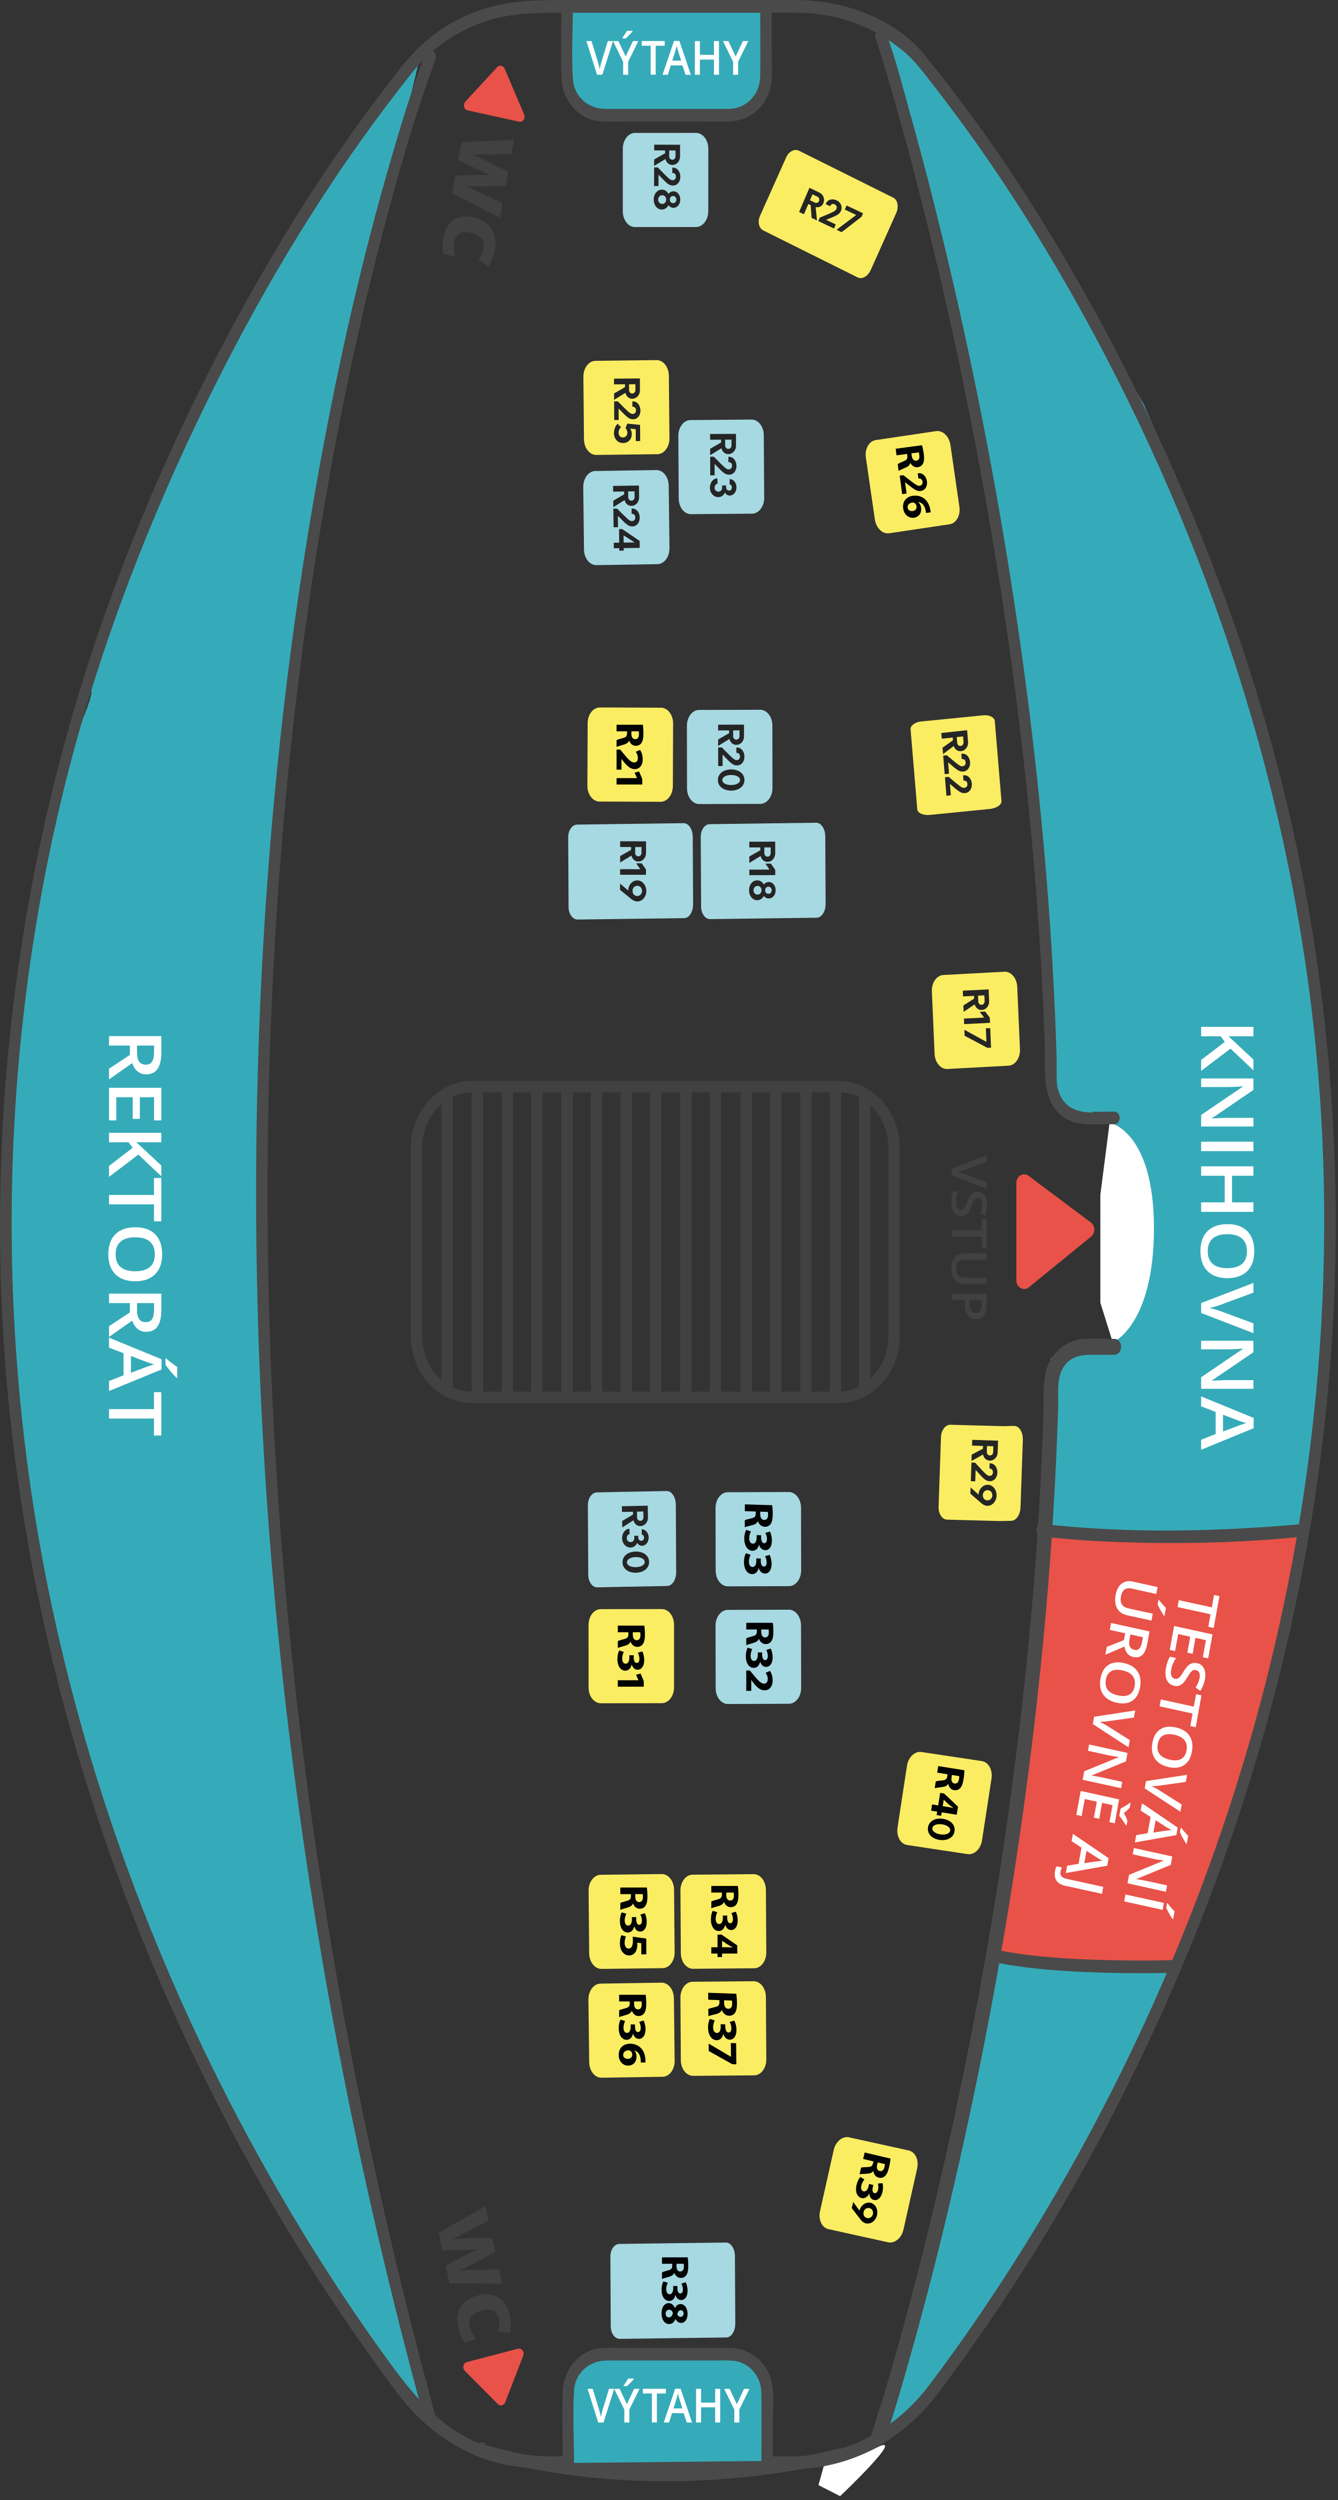 <svg width="235" height="439" viewBox="0 0 235 439" fill="none" xmlns="http://www.w3.org/2000/svg">
<rect x="0" y="0" width="235" height="439" fill="#333333" stroke="none"/>
<g id="knihovna-0-mob">
<g id="Group">
<g id="R33">
<path id="Vector" d="M140.686 264.751L140.708 275.734C140.713 277.264 139.754 278.507 138.571 278.511L127.847 278.55C126.662 278.557 125.7 277.318 125.697 275.788L125.672 264.807C125.672 263.276 126.629 262.032 127.811 262.026L138.536 261.988C139.719 261.984 140.681 263.221 140.686 264.751Z" fill="#A7D9E2"/>
<path id="Vector_2" d="M130.824 264.15L130.821 265.349L132.734 265.409L132.731 265.772C132.723 266.264 132.556 266.489 131.948 266.612C131.348 266.751 130.952 266.862 130.813 266.946L130.81 268.181C130.997 268.085 131.635 267.939 132.182 267.79C132.631 267.669 132.957 267.476 133.094 267.106L133.116 267.108C133.264 267.57 133.691 268.067 134.31 268.089C134.759 268.104 135.099 267.939 135.331 267.631C135.604 267.261 135.715 266.709 135.719 265.916C135.724 265.275 135.682 264.695 135.624 264.305L130.824 264.15ZM134.867 265.48C134.881 265.566 134.903 265.734 134.903 266.027C134.892 266.581 134.669 266.905 134.219 266.892C133.792 266.877 133.522 266.509 133.522 265.911L133.524 265.433L134.867 265.48ZM131.061 268.632C130.888 268.929 130.726 269.486 130.724 270.152C130.718 271.457 131.324 272.277 132.151 272.304C132.765 272.324 133.194 271.839 133.295 271.226H133.312C133.513 271.865 133.9 272.187 134.397 272.202C135.041 272.223 135.568 271.632 135.574 270.532C135.576 269.865 135.404 269.241 135.225 268.927L134.431 269.147C134.545 269.367 134.71 269.813 134.707 270.233C134.707 270.739 134.495 270.989 134.216 270.978C133.82 270.967 133.68 270.445 133.678 270.043V269.572L132.891 269.55V270.039C132.889 270.569 132.677 271.07 132.217 271.057C131.86 271.045 131.59 270.717 131.592 270.093C131.592 269.604 131.781 269.116 131.884 268.905L131.061 268.632ZM131.005 272.734C130.83 273.029 130.671 273.588 130.668 274.253C130.662 275.557 131.265 276.379 132.096 276.405C132.709 276.423 133.136 275.937 133.239 275.325H133.256C133.456 275.963 133.844 276.287 134.344 276.303C134.982 276.325 135.511 275.731 135.517 274.63C135.52 273.965 135.35 273.342 135.168 273.027L134.375 273.246C134.488 273.463 134.653 273.914 134.653 274.334C134.65 274.839 134.439 275.088 134.16 275.079C133.764 275.065 133.619 274.544 133.621 274.141L133.624 273.674L132.835 273.646V274.139C132.832 274.67 132.62 275.169 132.16 275.154C131.806 275.142 131.533 274.816 131.533 274.191C131.535 273.7 131.725 273.218 131.828 273.005L131.005 272.734Z" fill="#010202"/>
</g>
<path id="Vector_3" d="M154.96 6.081L160.4 7.849L178.248 32.208L200.844 70.907C200.844 70.907 233.665 143.292 233.671 208.913C233.675 274.533 215.847 351.844 164.619 418.78C157.353 426.693 154.419 428.783 154.419 428.783L160.709 404.981L169.368 374.336L176.381 328.664L181.701 285.886L183.466 263.797L183.945 246.694L184.548 238.542L186.558 236.963L192.316 235.187L195.387 235.568C195.286 222.614 195.183 209.661 195.079 196.707C192.999 196.457 190.92 196.209 188.839 195.963C187.207 194.258 185.576 192.557 183.945 190.856V184.007V169.938L181.299 140.211L177.315 108.098L173.712 85.921L166.576 50.361L158.902 16.821L154.96 6.081Z" fill="#35ABB9"/>
<path id="Vector_4" d="M73.52 11.022L59.508 69.702L50.526 127.154C50.526 127.154 38.528 220.326 52.944 313.462C55.658 332.221 66.005 397.932 75.618 424.903C75.618 424.903 37.874 383.425 16.16 313.3C-5.56 243.176 1.971 190.252 1.971 190.252C1.971 190.252 6.258 144.815 12.324 131.384C18.391 117.956 15.272 121.477 15.272 121.477L19.281 109.49L30.544 81.574L40.346 61.621L52.962 39.706L63.784 23.943L70.219 14.492L73.52 11.022Z" fill="#35ABB9"/>
<path id="Vector_5" d="M193.262 237.873C193.262 237.873 190.382 237.873 189.074 238.466C187.766 239.053 185.99 241.417 186.026 243.411C186.059 245.403 192.088 242.707 192.088 242.707L193.262 237.873Z" fill="#35ABB9"/>
<path id="Vector_6" d="M134.521 0.651V13.27C134.521 17.116 131.64 20.228 128.088 20.228L106.041 20.228C102.487 20.228 99.608 17.116 99.608 13.27V0.292L134.521 0.651Z" fill="#35ABB9"/>
<path id="Vector_7" d="M185.731 186.745V173.165H191.787V186.745H185.731Z" fill="#35ABB9"/>
<path id="Vector_8" d="M73.143 234.579L73.143 201.589C73.143 195.627 77.529 190.798 82.942 190.798H147.237C152.647 190.798 157.033 195.627 157.033 201.589V234.579C157.033 240.539 152.647 245.371 147.237 245.371H82.942C77.529 245.371 73.143 240.539 73.143 234.579Z" stroke="#414142" stroke-width="2" stroke-miterlimit="22.926"/>
<path id="Vector_9" d="M151.871 192.015V244.153" stroke="#414142" stroke-width="2" stroke-miterlimit="22.926"/>
<path id="Vector_10" d="M146.721 190.798V245.369" stroke="#414142" stroke-width="2" stroke-miterlimit="22.926"/>
<path id="Vector_11" d="M141.547 190.798V245.369" stroke="#414142" stroke-width="2" stroke-miterlimit="22.926"/>
<path id="Vector_12" d="M173.283 207.585V208.731L167.16 206.369V205.203L173.283 202.85V203.986L169.477 205.391C169.293 205.464 169.059 205.545 168.772 205.626C168.484 205.711 168.273 205.766 168.133 205.789C168.345 205.827 168.592 205.893 168.871 205.977C169.153 206.059 169.356 206.125 169.491 206.177L173.283 207.585ZM168.822 213.514C168.279 213.514 167.849 213.298 167.539 212.862C167.23 212.428 167.077 211.831 167.077 211.068C167.077 210.304 167.183 209.676 167.398 209.192H168.343C168.215 209.5 168.111 209.831 168.036 210.174C167.961 210.521 167.921 210.842 167.921 211.139C167.921 211.577 167.996 211.901 168.147 212.106C168.298 212.313 168.501 212.417 168.755 212.417C168.984 212.417 169.179 212.325 169.338 212.133C169.496 211.944 169.686 211.549 169.901 210.952C170.126 210.336 170.389 209.903 170.678 209.651C170.966 209.397 171.317 209.272 171.723 209.272C172.233 209.272 172.635 209.473 172.931 209.875C173.224 210.271 173.372 210.808 173.372 211.482C173.372 212.129 173.24 212.771 172.984 213.411L172.168 213.06C172.397 212.459 172.511 211.925 172.511 211.453C172.511 211.098 172.438 210.826 172.299 210.641C172.157 210.456 171.97 210.367 171.738 210.367C171.582 210.367 171.445 210.403 171.334 210.476C171.219 210.548 171.111 210.668 171.013 210.84C170.913 211.008 170.779 211.314 170.615 211.753C170.425 212.247 170.255 212.612 170.09 212.842C169.928 213.074 169.747 213.241 169.541 213.352C169.338 213.458 169.098 213.514 168.822 213.514ZM167.16 217.148V216.047H172.425V214.063H173.283V219.132H172.425V217.148H167.16ZM173.283 225.453H169.321C168.869 225.453 168.471 225.348 168.133 225.133C167.793 224.919 167.53 224.612 167.349 224.208C167.168 223.801 167.076 223.316 167.076 222.755C167.076 221.917 167.277 221.266 167.679 220.802C168.08 220.338 168.636 220.105 169.338 220.105H173.283V221.211H169.408C168.903 221.211 168.532 221.341 168.289 221.6C168.05 221.859 167.93 222.257 167.93 222.792C167.93 223.829 168.426 224.353 169.416 224.353H173.283V225.453ZM171.432 231.646C170.79 231.646 170.303 231.416 169.963 230.956C169.62 230.492 169.45 229.836 169.45 228.984V228.281H167.16V227.178H173.283V229.122C173.283 229.966 173.125 230.595 172.815 231.016C172.5 231.437 172.04 231.646 171.432 231.646ZM170.291 228.281V228.868C170.291 229.434 170.38 229.848 170.559 230.114C170.738 230.381 171.017 230.51 171.398 230.51C171.75 230.51 172.012 230.394 172.185 230.156C172.358 229.917 172.444 229.551 172.444 229.048V228.281H170.291Z" fill="#414142"/>
<path id="Vector_13" d="M136.23 190.798V245.369" stroke="#414142" stroke-width="2" stroke-miterlimit="22.926"/>
<path id="Vector_14" d="M131.059 190.798V245.369" stroke="#414142" stroke-width="2" stroke-miterlimit="22.926"/>
<path id="Vector_15" d="M125.648 190.798L125.648 245.369" stroke="#414142" stroke-width="2" stroke-miterlimit="22.926"/>
<path id="Vector_16" d="M120.477 190.798L120.477 245.369" stroke="#414142" stroke-width="2" stroke-miterlimit="22.926"/>
<path id="Vector_17" d="M115.161 190.798L115.161 245.369" stroke="#414142" stroke-width="2" stroke-miterlimit="22.926"/>
<path id="Vector_18" d="M109.985 190.798L109.985 245.369" stroke="#414142" stroke-width="2" stroke-miterlimit="22.926"/>
<path id="Vector_19" d="M104.766 190.798L104.766 245.369" stroke="#414142" stroke-width="2" stroke-miterlimit="22.926"/>
<path id="Vector_20" d="M99.591 190.798L99.591 245.369" stroke="#414142" stroke-width="2" stroke-miterlimit="22.926"/>
<path id="Vector_21" d="M94.272 190.798L94.272 245.369" stroke="#414142" stroke-width="2" stroke-miterlimit="22.926"/>
<path id="Vector_22" d="M89.103 190.798L89.103 245.369" stroke="#414142" stroke-width="2" stroke-miterlimit="22.926"/>
<path id="Vector_23" d="M83.847 190.798L83.847 245.369" stroke="#414142" stroke-width="2" stroke-miterlimit="22.926"/>
<path id="Vector_24" d="M78.53 191.624L78.53 244.215" stroke="#414142" stroke-width="2" stroke-miterlimit="22.926"/>
<path id="Vector_25" d="M74.746 9.314C72.332 15.556 70.386 22.049 68.512 28.507C63.393 46.127 59.353 64.13 56.063 82.27C51.018 110.092 47.801 138.319 46.188 166.633C44.109 203.219 44.741 239.982 47.884 276.474C51.706 320.878 59.236 364.873 70.073 407.845C71.537 413.649 73.063 419.431 74.643 425.2C75.02 426.565 76.966 425.983 76.586 424.609C64.622 380.941 55.992 336.161 51.267 290.838C47.393 253.686 46.099 216.198 47.61 178.836C48.793 149.601 51.673 120.437 56.478 91.652C59.726 72.178 63.825 52.854 69.085 33.919C71.278 26.023 73.62 18.136 76.464 10.491C76.548 10.269 76.623 10.081 76.486 10.433C76.992 9.134 75.254 8.002 74.746 9.314Z" fill="#4A4A4A"/>
<path id="Vector_26" d="M84.621 428.794L85.405 429.115L84.523 429.448L83.817 429.115L84.621 428.794Z" fill="#4A4A4A"/>
<path id="Vector_27" d="M147.287 429.947C143.341 431.005 139.27 431.642 135.244 432.172C125.482 433.46 115.591 433.764 105.784 432.943C98.821 432.36 91.912 431.172 85.142 429.308C83.881 428.96 83.344 431.101 84.604 431.45C103.738 436.718 124.179 436.871 143.559 433.041C144.984 432.76 146.414 432.467 147.822 432.09C149.083 431.75 148.55 429.608 147.287 429.947Z" fill="#4A4A4A"/>
<path id="Vector_28" d="M79.424 33.919L79.985 30.815L83.995 30.73C84.165 30.719 84.497 30.722 84.99 30.732C85.489 30.743 85.902 30.759 86.234 30.786C85.977 30.694 85.66 30.562 85.289 30.398C84.913 30.232 84.572 30.078 84.263 29.927C83.948 29.779 82.687 29.166 80.48 28.09L81.043 24.986L90.295 24.522L89.838 27.053L85.227 27.137C84.206 27.16 83.395 27.154 82.8 27.115C83.2 27.262 83.74 27.487 84.417 27.791C85.093 28.093 85.652 28.363 86.089 28.591L89.272 30.184L88.83 32.618L85.345 32.712C84.784 32.736 84.145 32.744 83.414 32.736C82.688 32.729 82.148 32.712 81.792 32.683C82.231 32.839 82.978 33.166 84.031 33.666L88.265 35.717L87.808 38.247L79.424 33.919Z" fill="#414142"/>
<path id="Vector_29" d="M84.965 43.428C85.079 42.803 84.937 42.265 84.535 41.815C84.134 41.361 83.525 41.046 82.709 40.866C81.01 40.493 80.034 41.018 79.774 42.44C79.697 42.868 79.677 43.296 79.713 43.724C79.748 44.151 79.808 44.585 79.884 45.026L77.87 44.585C77.693 43.702 77.693 42.75 77.881 41.727C78.145 40.258 78.737 39.221 79.65 38.61C80.564 37.999 81.749 37.853 83.21 38.172C84.122 38.374 84.89 38.737 85.514 39.269C86.136 39.802 86.568 40.462 86.81 41.256C87.056 42.048 87.09 42.924 86.919 43.886C86.727 44.938 86.336 45.894 85.748 46.761L84.019 45.542C84.238 45.219 84.432 44.888 84.603 44.55C84.773 44.214 84.895 43.843 84.965 43.428Z" fill="#414142"/>
<path id="Vector_30" d="M78.943 400.92L78.28 397.84L81.889 395.921C82.04 395.835 82.344 395.682 82.797 395.463C83.254 395.245 83.633 395.073 83.943 394.943C83.676 394.975 83.339 395.004 82.942 395.024C82.538 395.046 82.167 395.063 81.826 395.068C81.49 395.078 80.112 395.1 77.696 395.138L77.03 392.058L85.267 387.382L85.808 389.894L81.648 392.089C80.727 392.581 79.994 392.945 79.437 393.183C79.855 393.135 80.432 393.093 81.16 393.055C81.889 393.022 82.496 393.007 82.983 393.016L86.477 393L86.997 395.412L83.865 397.1C83.365 397.381 82.786 397.685 82.123 398.007C81.458 398.338 80.963 398.572 80.627 398.707C81.082 398.648 81.886 398.604 83.033 398.574L87.661 398.488L88.203 401.002L78.943 400.92Z" fill="#414142"/>
<path id="Vector_31" d="M87.585 407.016C87.45 406.394 87.114 405.973 86.579 405.745C86.046 405.519 85.371 405.511 84.561 405.722C82.876 406.161 82.188 407.089 82.493 408.5C82.585 408.925 82.727 409.323 82.919 409.698C83.115 410.067 83.332 410.438 83.573 410.802L81.573 411.326C81.073 410.605 80.716 409.737 80.501 408.722C80.184 407.268 80.326 406.05 80.925 405.076C81.526 404.098 82.552 403.421 83.996 403.043C84.901 402.807 85.739 402.786 86.504 402.984C87.272 403.18 87.915 403.581 88.439 404.189C88.96 404.799 89.322 405.578 89.529 406.534C89.751 407.575 89.76 408.624 89.556 409.679L87.523 409.371C87.599 408.974 87.647 408.583 87.674 408.2C87.698 407.82 87.671 407.425 87.585 407.016Z" fill="#414142"/>
<path id="Vector_32" d="M194.888 197.128C194.888 197.128 202.674 198.585 202.674 215.657C202.674 232.729 195.443 235.717 195.443 235.717L193.263 228.749V209.782L194.888 197.128Z" fill="white"/>
<path id="Vector_33" d="M153.783 6.659C154.995 10.352 156.081 14.101 157.151 17.847C160.059 28.012 162.678 38.281 165.087 48.602C168.629 63.785 171.702 79.104 174.297 94.52C177.501 113.548 179.98 132.725 181.611 151.994C182.497 162.442 183.133 172.919 183.493 183.405C183.633 187.54 182.902 192.638 186.119 195.616C188.219 197.561 190.69 197.414 193.244 197.414H195.672C196.972 197.414 196.972 195.194 195.672 195.194C193.977 195.194 192.276 195.248 190.583 195.194C188.874 195.138 187.324 194.253 186.411 192.638C185.302 190.676 185.65 187.982 185.583 185.775C185.268 175.337 184.674 164.912 183.835 154.508C182.298 135.505 179.942 116.582 176.883 97.806C174.351 82.291 171.343 66.873 167.854 51.588C165.411 40.875 162.74 30.219 159.776 19.664C158.521 15.202 157.386 10.579 155.78 6.246C155.76 6.19 155.743 6.128 155.724 6.068C155.286 4.736 153.337 5.311 153.783 6.659Z" fill="#4A4A4A"/>
<path id="Vector_34" d="M134.229 6.743V1.583C134.229 1.583 114.902 -0.804 99.906 1.889C99.733 2.055 99.906 6.743 99.906 6.743L134.229 6.743Z" fill="#35ABB9"/>
<path id="Vector_35" d="M210.962 188.038V186.122L215.123 182.942L214.401 181.965H210.962V180.311H220.148V181.965H215.764C216.267 182.42 216.754 182.87 217.217 183.316L220.148 186.05V187.933C218.263 186.166 216.922 184.9 216.123 184.131L210.962 188.038ZM210.962 197.81V195.778L218.285 190.799V190.748L217.878 190.778C217.097 190.842 216.387 190.876 215.739 190.876H210.962V189.374H220.148V191.383L212.868 196.345V196.386C212.968 196.377 213.316 196.362 213.923 196.333C214.524 196.306 214.999 196.289 215.34 196.289H220.149V197.81H210.962ZM210.962 200.476H220.148V202.13H210.962V200.476ZM210.962 212.789V211.125H215.103V206.458H210.962V204.802H220.148V206.458H216.392V211.125H220.148V212.789H210.962ZM215.568 224.434C214.076 224.434 212.911 224.023 212.083 223.199C211.257 222.377 210.84 221.207 210.84 219.7C210.84 218.174 211.253 216.999 212.078 216.179C212.898 215.361 214.069 214.95 215.583 214.95C217.1 214.95 218.263 215.366 219.075 216.188C219.89 217.012 220.294 218.187 220.294 219.717C220.294 221.22 219.883 222.381 219.057 223.204C218.228 224.023 217.068 224.434 215.568 224.434ZM215.568 216.711C214.439 216.711 213.583 216.964 213 217.465C212.412 217.97 212.119 218.711 212.119 219.699C212.119 220.682 212.409 221.424 212.988 221.926C213.565 222.43 214.426 222.677 215.568 222.677C216.698 222.677 217.551 222.43 218.133 221.933C218.713 221.435 219.007 220.696 219.007 219.716C219.007 218.722 218.713 217.974 218.133 217.468C217.551 216.964 216.698 216.711 215.568 216.711ZM220.147 232.372V234.094L210.961 230.55V228.802L220.147 225.274V226.975L214.439 229.087C214.166 229.195 213.817 229.314 213.385 229.44C212.956 229.564 212.635 229.646 212.426 229.682C212.743 229.743 213.117 229.838 213.535 229.96C213.954 230.086 214.263 230.188 214.461 230.263L220.147 232.372ZM210.962 243.862V241.834L218.285 236.855V236.804L217.878 236.834C217.097 236.899 216.387 236.931 215.739 236.931H210.962V235.429H220.148V237.436L212.868 242.399V242.441C212.968 242.433 213.316 242.418 213.923 242.388C214.524 242.359 214.999 242.344 215.34 242.344H220.149V243.863H210.962V243.862ZM210.962 252.81L213.514 251.798V247.929L210.962 246.94V245.197L220.189 248.98V250.78L210.962 254.567V252.81ZM214.807 251.365L217.31 250.417C217.477 250.349 217.74 250.252 218.102 250.132C218.461 250.007 218.725 249.923 218.893 249.873C218.378 249.75 217.812 249.57 217.199 249.326L214.806 248.416L214.807 251.365Z" fill="white"/>
<path id="Vector_36" d="M24.061 183.597V184.746C24.061 185.517 24.192 186.077 24.451 186.423C24.712 186.768 25.096 186.941 25.608 186.941C26.125 186.941 26.498 186.756 26.724 186.382C26.95 186.008 27.06 185.442 27.06 184.691V183.597H24.061ZM22.817 183.597H19.148V181.942H28.33V184.803C28.33 186.107 28.11 187.072 27.667 187.705C27.224 188.331 26.551 188.645 25.658 188.645C24.512 188.645 23.699 187.989 23.212 186.678L19.149 189.536V187.655L22.818 185.231V183.597H22.817ZM19.148 196.73L19.148 191.004H28.33L28.33 196.73H27.06L27.06 192.66H24.562L24.562 196.474H23.304L23.304 192.66H20.424L20.424 196.73H19.148ZM19.148 206.643L19.148 204.725L23.304 201.547L22.583 200.571H19.147V198.916H28.329V200.571H23.949C24.45 201.024 24.935 201.474 25.399 201.921L28.329 204.653V206.537C26.447 204.771 25.103 203.504 24.307 202.737L19.148 206.643ZM19.148 211.473V209.824H27.044L27.044 206.845H28.329L28.329 214.449H27.044V211.472H19.148V211.473ZM23.755 224.982C22.261 224.982 21.096 224.572 20.266 223.751C19.442 222.925 19.023 221.758 19.023 220.25C19.023 218.723 19.436 217.549 20.261 216.729C21.08 215.909 22.251 215.5 23.766 215.5C25.284 215.5 26.449 215.913 27.26 216.738C28.074 217.56 28.479 218.734 28.479 220.265C28.479 221.766 28.066 222.93 27.24 223.752C26.415 224.572 25.254 224.982 23.755 224.982ZM23.755 217.26C22.625 217.26 21.77 217.512 21.185 218.013C20.596 218.517 20.305 219.26 20.305 220.249C20.305 221.232 20.592 221.972 21.173 222.476C21.75 222.977 22.61 223.226 23.755 223.226C24.881 223.226 25.734 222.977 26.32 222.483C26.9 221.984 27.189 221.246 27.189 220.266C27.189 219.272 26.9 218.522 26.32 218.017C25.734 217.512 24.88 217.26 23.755 217.26ZM24.061 228.812V229.96C24.061 230.733 24.192 231.291 24.451 231.638C24.712 231.984 25.096 232.154 25.608 232.154C26.125 232.154 26.498 231.971 26.724 231.596C26.95 231.223 27.06 230.658 27.06 229.904V228.812H24.061ZM22.817 228.812H19.148V227.155H28.33V230.019C28.33 231.325 28.11 232.29 27.667 232.918C27.224 233.546 26.551 233.858 25.658 233.858C24.512 233.858 23.699 233.204 23.212 231.895L19.149 234.752V232.871L22.818 230.446V228.812H22.817ZM19.148 242.499L21.697 241.487V237.615L19.148 236.628L19.148 234.885L28.372 238.669V240.47L19.148 244.253V242.499ZM22.993 241.052L25.495 240.105C25.665 240.035 25.924 239.939 26.286 239.816C26.645 239.694 26.912 239.61 27.079 239.562C26.561 239.437 25.997 239.255 25.387 239.016L22.993 238.104V241.052ZM29.069 238.564H29.224C29.521 238.83 29.847 239.104 30.205 239.379C30.569 239.658 30.872 239.877 31.129 240.039V241.931H30.999C30.742 241.692 30.416 241.333 30.008 240.855C29.607 240.376 29.292 239.969 29.069 239.647V238.564ZM19.148 249.085V247.434H27.044L27.044 244.456H28.329L28.329 252.061H27.044V249.084H19.148V249.085Z" fill="white"/>
<path id="Vector_37" d="M106.755 7.214H107.667L105.786 13.125H104.862L102.993 7.214H103.891L105.014 10.89C105.07 11.067 105.135 11.291 105.202 11.567C105.266 11.843 105.307 12.048 105.327 12.184C105.36 11.98 105.411 11.742 105.475 11.47C105.541 11.201 105.593 11.003 105.635 10.872L106.755 7.214Z" fill="white"/>
<path id="Vector_38" d="M109.317 6.743V6.642C109.457 6.454 109.598 6.241 109.75 6.011C109.897 5.779 110.015 5.579 110.099 5.417H111.102V5.5C110.977 5.665 110.785 5.876 110.531 6.138C110.277 6.399 110.065 6.6 109.892 6.742L109.317 6.743ZM109.891 9.912L111.161 7.214H112.114L110.329 10.833V13.126H109.448V10.866L107.667 7.214H108.62L109.891 9.912Z" fill="white"/>
<path id="Vector_39" d="M115.165 13.114H114.286V8.033H112.705V7.203L116.74 7.203V8.033H115.165V13.114Z" fill="white"/>
<path id="Vector_40" d="M119.637 10.653L119.135 9.044C119.099 8.936 119.049 8.763 118.982 8.533C118.918 8.301 118.873 8.131 118.848 8.023C118.781 8.356 118.686 8.718 118.558 9.112L118.073 10.653H119.637ZM120.403 13.126L119.867 11.485H117.815L117.291 13.126H116.368L118.376 7.189L119.329 7.189L121.334 13.126H120.403Z" fill="white"/>
<path id="Vector_41" d="M126.276 13.126H125.395V10.462H122.921V13.126H122.043V7.214H122.921V9.63H125.395V7.214H126.276V13.126Z" fill="white"/>
<path id="Vector_42" d="M129.208 9.912L130.476 7.216H131.426L129.642 10.833V13.126H128.761V10.866L126.982 7.216H127.936L129.208 9.912Z" fill="white"/>
<path id="Vector_43" d="M180.697 226.045L191.645 217.13C192.407 216.51 192.383 215.249 191.6 214.662L180.653 206.467C179.741 205.784 178.509 206.502 178.509 207.719V224.829C178.509 226.069 179.793 226.782 180.697 226.045Z" fill="#E95248"/>
<path id="Vector_44" d="M92.059 20.104L88.627 12.053C88.387 11.494 87.717 11.363 87.318 11.795L81.719 17.859C81.254 18.363 81.49 19.235 82.128 19.376L91.162 21.365C91.821 21.507 92.344 20.771 92.059 20.104Z" fill="#E95248"/>
<path id="Vector_45" d="M91.897 413.641L88.731 421.826C88.51 422.394 87.843 422.552 87.43 422.135L81.638 416.298C81.157 415.811 81.364 414.931 82.001 414.762L90.96 412.418C91.611 412.247 92.159 412.964 91.897 413.641Z" fill="#E95248"/>
<path id="Vector_46" d="M133.515 1.417C133.515 5.405 133.582 9.396 133.515 13.38C133.456 16.713 131.042 19.048 128.075 19.118C126.962 19.144 125.85 19.118 124.737 19.118H110.471C109.063 19.118 107.655 19.131 106.246 19.118C103.491 19.095 100.837 17.132 100.625 13.91C100.344 9.674 100.613 5.321 100.613 1.072C100.613 -0.357 98.598 -0.358 98.598 1.072C98.598 5.215 98.514 9.369 98.598 13.509C98.672 17.216 101.081 20.392 104.392 21.147C105.751 21.458 107.213 21.339 108.596 21.339H123.66C125.104 21.339 126.551 21.367 127.995 21.339C131.032 21.283 133.904 19.471 135.05 16.278C135.872 13.994 135.529 11.117 135.529 8.713V1.417C135.531 -0.01 133.515 -0.013 133.515 1.417Z" fill="#4A4A4A"/>
<path id="Vector_47" d="M185.616 189.448C185.616 189.488 185.426 191.748 187.016 193.602C188.605 195.457 191.927 195.354 191.927 195.354L185.616 189.448Z" fill="#35ABB9"/>
<path id="Vector_48" d="M153.613 425.847L152.668 428.693L154.117 427.796L154.4 426.428L153.613 425.847Z" fill="#4A4A4A"/>
<path id="Vector_49" d="M144.73 432.859C144.73 432.859 148.26 432.718 153.929 429.803C159.598 426.889 147.555 438.306 147.555 438.306L143.755 436.364L144.73 432.859Z" fill="white"/>
<path id="Vector_50" d="M228.22 268.29C228.22 268.29 230.325 268.398 224.983 290.649C219.64 312.901 207.373 345.792 207.373 345.792L173.891 343.364L179.749 307.798L182.496 268.689L201.772 270.373L228.22 268.29Z" fill="#E95248"/>
<path id="Vector_51" d="M174.583 342.296C181.353 343.698 188.313 344.04 195.187 344.194C198.929 344.277 202.674 344.295 206.413 344.161C207.712 344.117 207.71 346.336 206.413 346.385C202.564 346.521 198.708 346.499 194.861 346.407C187.912 346.241 180.891 345.855 174.048 344.437C172.773 344.173 173.311 342.032 174.583 342.296Z" fill="#4A4A4A"/>
<path id="Vector_52" d="M228.651 269.832C218.324 270.895 207.87 271.136 197.509 270.813C192.665 270.664 187.822 270.346 183.001 269.801C181.724 269.653 181.71 267.431 183.001 267.577C197.052 269.18 211.31 268.997 225.388 267.894C226.478 267.81 227.564 267.722 228.652 267.61C229.941 267.479 229.929 269.701 228.651 269.832Z" fill="#4A4A4A"/>
<path id="Vector_53" d="M155.978 426.802C157.155 423.223 158.208 419.592 159.249 415.967C162.076 406.103 164.633 396.144 166.986 386.13C170.461 371.368 173.483 356.477 176.06 341.496C179.23 323.059 181.726 304.474 183.449 285.8C184.397 275.525 185.111 265.221 185.557 254.901C185.672 252.272 185.769 249.648 185.847 247.021C185.914 244.87 185.562 242.218 186.639 240.306C188.148 237.63 190.778 237.893 193.248 237.893H195.674C197.311 237.893 197.314 235.092 195.674 235.092C193.973 235.092 192.27 235.045 190.568 235.092C187.136 235.188 184.08 237.843 183.522 241.65C183.157 244.162 183.316 246.853 183.23 249.394C183.138 252.098 183.026 254.805 182.898 257.506C182.648 262.749 182.332 267.987 181.95 273.218C180.52 292.82 178.197 312.334 175.111 331.704C172.568 347.649 169.514 363.5 165.965 379.208C163.469 390.24 160.734 401.21 157.692 412.073C156.799 415.256 155.882 418.43 154.923 421.593C154.491 423.017 153.956 424.434 153.588 425.879C153.573 425.942 153.548 425.998 153.529 426.056C152.969 427.753 155.426 428.486 155.978 426.802Z" fill="#4A4A4A"/>
<path id="Vector_54" d="M164.397 420.686C180.823 399.022 194.717 374.919 205.83 349.477C222.373 311.603 232.544 270.34 234.324 228.264C235.37 203.484 233.513 178.58 228.867 154.313C224.342 130.645 216.95 107.725 207.555 85.894C199.843 67.975 190.736 50.781 180.393 34.562C174.853 25.872 168.785 17.54 162.369 9.62C157.016 3.011 147.795 0.05 140.023 0.019C130.582 -0.021 121.141 0.019 111.699 0.019L97.023 0.019C91.686 0.019 86.516 0.561 81.526 2.893C77.23 4.899 73.675 7.745 70.622 11.594C67.457 15.582 64.401 19.678 61.437 23.855C55.861 31.722 50.689 39.901 45.837 48.331C35.394 66.477 26.441 85.668 19.209 105.631C2.72 151.16 -3.44 200.669 1.844 249.409C6.211 289.686 18.112 328.681 35.612 364.278C42.147 377.57 49.45 390.402 57.478 402.652C60.52 407.295 63.669 411.856 66.926 416.316C68.626 418.65 70.31 421.057 72.245 423.166C75.523 426.721 79.47 429.471 83.768 431.254C88.553 433.242 93.444 433.551 98.474 433.551H113.805C122.689 433.551 131.635 433.899 140.513 433.525C149.736 433.135 158.41 428.426 164.397 420.686C165.239 419.604 163.819 418.017 162.972 419.111C156.991 426.845 148.425 431.245 139.218 431.323C136.072 431.347 132.927 431.323 129.784 431.323H97.86C92.292 431.323 86.887 430.652 81.793 427.906C75.527 424.533 71.304 418.861 67.071 412.972C59.796 402.855 53.081 392.239 46.899 381.266C29.127 349.732 15.77 315.065 8.429 278.767C-0.869 232.808 -0.013 184.768 11.045 139.276C16.547 116.646 24.764 94.728 34.656 74.023C43.051 56.466 52.721 39.553 63.896 23.986C66.634 20.166 69.455 16.421 72.374 12.76C75.683 8.607 79.88 5.692 84.649 3.963C89.136 2.338 93.657 2.244 98.299 2.244L130.996 2.244C134.052 2.244 137.108 2.22 140.161 2.244C144.441 2.281 148.677 3.189 152.608 5.089C154.713 6.11 156.718 7.393 158.57 8.895C160.43 10.405 161.854 12.309 163.358 14.226C175.075 29.153 185.241 45.435 194.172 62.539C215.361 103.122 229.108 148.225 231.991 195.102C234.716 239.427 227.892 283.947 213.231 325.245C202.825 354.56 188.623 382.313 171.413 407.404C168.687 411.381 165.87 415.288 162.971 419.112C162.147 420.203 163.563 421.785 164.397 420.686Z" fill="#4A4A4A"/>
<path id="Vector_55" d="M206.814 282.182L207.034 280.969L212.834 282.245L213.23 280.057L214.178 280.265L213.166 285.853L212.217 285.644L212.614 283.457L206.814 282.182ZM205.451 289.713L206.211 285.505L212.959 286.99L212.196 291.196L211.264 290.991L211.806 288L209.97 287.597L209.463 290.4L208.54 290.197L209.047 287.395L206.931 286.929L206.388 289.921L205.451 289.713ZM206.214 296.011C205.615 295.878 205.187 295.534 204.933 294.984C204.679 294.429 204.628 293.734 204.778 292.893C204.932 292.05 205.174 291.388 205.509 290.903L206.549 291.135C206.346 291.443 206.167 291.781 206.016 292.144C205.863 292.505 205.757 292.85 205.698 293.177C205.609 293.658 205.628 294.035 205.753 294.298C205.877 294.562 206.08 294.726 206.359 294.784C206.613 294.843 206.847 294.784 207.059 294.614C207.27 294.445 207.558 294.054 207.916 293.451C208.289 292.824 208.662 292.411 209.03 292.203C209.398 291.995 209.811 291.941 210.26 292.042C210.823 292.165 211.226 292.483 211.47 292.995C211.716 293.505 211.768 294.131 211.635 294.875C211.504 295.588 211.234 296.263 210.823 296.906L209.992 296.322C210.363 295.716 210.597 295.154 210.691 294.633C210.762 294.242 210.736 293.927 210.619 293.69C210.501 293.452 210.312 293.304 210.058 293.25C209.883 293.211 209.726 293.219 209.587 293.271C209.448 293.323 209.306 293.434 209.164 293.596C209.018 293.756 208.81 294.063 208.539 294.505C208.235 295.005 207.973 295.365 207.745 295.58C207.521 295.795 207.287 295.934 207.038 296.01C206.794 296.076 206.518 296.078 206.214 296.011ZM203.657 299.615L203.878 298.403L209.678 299.675L210.074 297.488L211.019 297.696L210.008 303.284L209.061 303.076L209.457 300.888L203.657 299.615ZM205.244 310.283C204.145 310.041 203.342 309.551 202.846 308.814C202.347 308.076 202.197 307.148 202.397 306.042C202.601 304.92 203.061 304.124 203.775 303.654C204.487 303.185 205.4 303.073 206.513 303.316C207.628 303.563 208.429 304.054 208.914 304.793C209.404 305.529 209.545 306.455 209.34 307.579C209.141 308.685 208.684 309.472 207.969 309.942C207.252 310.411 206.346 310.525 205.244 310.283ZM206.271 304.609C205.44 304.426 204.777 304.474 204.28 304.75C203.782 305.023 203.47 305.522 203.339 306.247C203.206 306.973 203.319 307.56 203.679 308.023C204.036 308.485 204.635 308.807 205.475 308.993C206.305 309.174 206.963 309.131 207.458 308.86C207.95 308.589 208.262 308.091 208.393 307.374C208.526 306.645 208.411 306.043 208.053 305.581C207.692 305.116 207.098 304.792 206.271 304.609ZM207.548 316.856L207.319 318.117L201.045 314.033L201.279 312.748L208.495 311.642L208.269 312.891L203.794 313.518C203.578 313.553 203.305 313.587 202.972 313.608C202.639 313.631 202.394 313.637 202.236 313.631C202.46 313.726 202.721 313.857 203.014 314.017C203.304 314.175 203.515 314.298 203.654 314.385L207.548 316.856ZM199.561 322.229L201.567 321.897L202.084 319.052L200.341 317.917L200.573 316.635L206.846 320.906L206.606 322.229L199.326 323.518L199.561 322.229ZM202.578 321.786L204.541 321.492C204.673 321.469 204.879 321.443 205.16 321.411C205.442 321.379 205.646 321.36 205.777 321.349C205.416 321.176 205.024 320.953 204.606 320.676L202.969 319.619L202.578 321.786ZM207.371 320.941L207.487 320.966C207.669 321.21 207.87 321.462 208.099 321.723C208.328 321.986 208.523 322.197 208.689 322.359L208.436 323.749L208.341 323.727C208.185 323.509 207.993 323.195 207.758 322.778C207.525 322.361 207.348 322.012 207.228 321.738L207.371 320.941ZM198.027 330.694L198.298 329.205L204.338 326.731L204.344 326.689L204.042 326.648C203.458 326.569 202.932 326.479 202.456 326.376L198.951 325.604L199.149 324.5L205.897 325.985L205.629 327.46L199.62 329.93L199.614 329.958C199.69 329.97 199.946 330.013 200.398 330.09C200.844 330.169 201.193 330.23 201.442 330.286L204.976 331.063L204.773 332.179L198.027 330.694ZM197.67 332.656L204.419 334.136L204.198 335.355L197.45 333.873L197.67 332.656ZM204.973 334.185L205.087 334.21C205.269 334.454 205.472 334.706 205.7 334.97C205.928 335.232 206.124 335.443 206.289 335.602L206.038 336.991L205.944 336.968C205.785 336.753 205.592 336.439 205.358 336.023C205.125 335.604 204.948 335.254 204.828 334.98L204.973 334.185Z" fill="white"/>
<path id="Vector_56" d="M202.239 284.568L197.873 283.608C197.374 283.496 196.961 283.284 196.63 282.967C196.298 282.649 196.072 282.245 195.953 281.758C195.833 281.267 195.827 280.711 195.939 280.092C196.106 279.166 196.458 278.498 196.993 278.084C197.528 277.671 198.187 277.548 198.961 277.718L203.306 278.674L203.086 279.895L198.817 278.955C198.259 278.832 197.824 278.884 197.506 279.113C197.19 279.342 196.981 279.75 196.873 280.338C196.666 281.484 197.107 282.177 198.197 282.417L202.458 283.352L202.239 284.568ZM203.46 280.931L203.576 280.956C203.757 281.197 203.96 281.446 204.189 281.709C204.415 281.973 204.611 282.184 204.777 282.343L204.527 283.735L204.429 283.711C204.273 283.494 204.08 283.18 203.847 282.762C203.612 282.345 203.436 282 203.316 281.723L203.46 280.931ZM198.537 286.994L198.384 287.84C198.28 288.406 198.303 288.835 198.446 289.131C198.591 289.429 198.856 289.617 199.229 289.701C199.609 289.784 199.907 289.707 200.123 289.471C200.34 289.234 200.496 288.834 200.6 288.283L200.742 287.48L198.537 286.994ZM197.622 286.791L194.926 286.201L195.146 284.983L201.894 286.465L201.512 288.569C201.34 289.528 201.048 290.199 200.639 290.593C200.229 290.982 199.694 291.103 199.039 290.958C198.196 290.772 197.684 290.159 197.502 289.119L194.137 290.561L194.388 289.178L197.405 287.992L197.622 286.791ZM196.13 298.985C195.031 298.746 194.231 298.255 193.732 297.517C193.232 296.776 193.085 295.849 193.283 294.743C193.486 293.623 193.947 292.827 194.661 292.359C195.372 291.887 196.286 291.777 197.399 292.019C198.514 292.267 199.312 292.757 199.802 293.496C200.29 294.23 200.429 295.159 200.229 296.283C200.025 297.387 199.57 298.174 198.854 298.647C198.138 299.113 197.232 299.23 196.13 298.985ZM197.157 293.31C196.325 293.127 195.662 293.177 195.168 293.452C194.669 293.725 194.357 294.223 194.226 294.95C194.092 295.674 194.207 296.263 194.566 296.727C194.923 297.189 195.523 297.51 196.365 297.697C197.19 297.878 197.851 297.832 198.347 297.565C198.838 297.294 199.15 296.795 199.281 296.076C199.412 295.347 199.298 294.746 198.941 294.285C198.578 293.817 197.985 293.493 197.157 293.31ZM198.436 305.557L198.207 306.821L191.933 302.733L192.162 301.451L199.381 300.342L199.155 301.592L194.679 302.221C194.464 302.255 194.191 302.288 193.856 302.312C193.524 302.333 193.276 302.339 193.12 302.333C193.343 302.431 193.605 302.561 193.898 302.721C194.189 302.878 194.4 303.003 194.536 303.091L198.436 305.557ZM190.16 312.513L190.431 311.02L196.471 308.548L196.479 308.51L196.176 308.466C195.593 308.388 195.066 308.296 194.592 308.193L191.084 307.422L191.283 306.316L198.031 307.802L197.763 309.277L191.754 311.746L191.748 311.775C191.824 311.787 192.082 311.833 192.532 311.908C192.978 311.986 193.326 312.05 193.574 312.103L197.11 312.88L196.909 313.996L190.16 312.513ZM189.043 318.681L189.804 314.474L196.552 315.957L195.791 320.163L194.857 319.959L195.401 316.968L193.563 316.565L193.059 319.366L192.133 319.162L192.64 316.363L190.523 315.898L189.98 318.887L189.043 318.681ZM197.865 320.51L197.74 320.481C197.417 319.966 197.174 319.599 197.012 319.383C196.853 319.166 196.711 318.996 196.589 318.875L196.829 317.552C197.191 317.4 197.729 317.073 198.449 316.565L198.577 316.591L198.429 317.398C198.069 317.803 197.718 318.123 197.377 318.354C197.626 318.748 197.837 319.199 198.01 319.701L197.865 320.51ZM187.428 327.607L189.435 327.273L189.948 324.429L188.209 323.29L188.439 322.011L194.713 326.281L194.473 327.603L187.192 328.895L187.428 327.607ZM190.445 327.161L192.408 326.869C192.538 326.848 192.745 326.817 193.027 326.79C193.309 326.757 193.512 326.735 193.643 326.727C193.281 326.553 192.89 326.329 192.472 326.052L190.834 324.995L190.445 327.161ZM185.303 328.521C185.362 328.186 185.45 327.92 185.568 327.712L186.497 327.913C186.38 328.185 186.304 328.428 186.266 328.64C186.145 329.303 186.469 329.717 187.233 329.884L193.77 331.322L193.55 332.545L187.045 331.116C186.358 330.963 185.862 330.668 185.564 330.228C185.264 329.784 185.177 329.215 185.303 328.521Z" fill="white"/>
<g id="R28">
<path id="Vector_57" d="M124.403 26.109L124.397 37.09C124.397 38.623 123.436 39.863 122.25 39.863L111.531 39.871C110.343 39.871 109.387 38.629 109.387 37.1L109.389 26.119C109.389 24.587 110.352 23.346 111.534 23.343L122.256 23.339C123.441 23.338 124.4 24.578 124.403 26.109Z" fill="#A7D9E2"/>
<path id="Vector_58" d="M116.879 27.921C117.017 28.528 117.477 28.963 118.079 28.966C118.837 28.969 119.436 28.318 119.439 27.488L119.447 25.419L114.898 25.401L114.896 26.407L116.823 26.418V26.911L114.89 28L114.887 29.127L116.879 27.921ZM117.528 27.442L117.534 26.421L118.65 26.425L118.645 27.448C118.645 27.787 118.402 28.053 118.084 28.052C117.772 28.049 117.528 27.79 117.528 27.442ZM114.888 29.397L114.876 32.668L115.652 32.671L115.66 30.662C117.144 32.238 117.495 32.578 118.203 32.577C118.961 32.571 119.491 31.912 119.494 31.052C119.497 30.15 118.925 29.364 118.089 29.436L118.078 30.372C118.476 30.334 118.719 30.628 118.719 31.003C118.71 31.31 118.557 31.644 118.122 31.642C117.751 31.64 117.553 31.492 115.531 29.401L114.888 29.397Z" fill="#252525"/>
</g>
<g id="R22">
<path id="Vector_59" d="M159.933 128.067L160.421 133.931L160.518 135.09L161.107 142.116C161.163 142.772 162.164 143.208 163.346 143.091L173.853 142.047C175.034 141.929 175.949 141.303 175.891 140.648L175.306 133.624L175.211 132.465L174.72 126.599C174.664 125.942 173.739 125.497 172.654 125.604L172.479 125.624L161.975 126.669L161.803 126.684C160.714 126.791 159.877 127.411 159.933 128.067Z" fill="#FBED62"/>
<path id="Vector_60" d="M167.512 130.993C167.702 131.583 168.196 131.965 168.794 131.899C169.55 131.814 170.094 131.099 170.024 130.276L169.859 128.215L165.328 128.71L165.409 129.714L167.33 129.504L167.372 129.995L165.54 131.296L165.63 132.418L167.512 130.993ZM168.12 130.443L168.039 129.426L169.152 129.306L169.233 130.323C169.258 130.663 169.041 130.952 168.726 130.988C168.412 131.022 168.151 130.79 168.12 130.443ZM165.654 132.687L165.916 135.938L166.688 135.858L166.526 133.859C168.138 135.257 168.517 135.556 169.223 135.473C169.979 135.382 170.45 134.665 170.38 133.81C170.308 132.914 169.669 132.201 168.844 132.364L168.91 133.293C169.306 133.213 169.571 133.476 169.602 133.848C169.622 134.156 169.496 134.504 169.063 134.551C168.695 134.591 168.483 134.468 166.297 132.617L165.654 132.687ZM165.962 136.474L166.226 139.728L166.999 139.644L166.837 137.644C168.449 139.044 168.826 139.343 169.534 139.26C170.286 139.169 170.758 138.454 170.688 137.598C170.616 136.702 169.98 135.986 169.152 136.151L169.221 137.083C169.617 137 169.883 137.265 169.913 137.636C169.932 137.945 169.807 138.291 169.372 138.339C169 138.381 168.791 138.254 166.605 136.402L165.962 136.474Z" fill="#252525"/>
</g>
<g id="R20">
<path id="Vector_61" d="M135.657 127.396L135.674 138.378C135.676 139.906 134.717 141.15 133.535 141.154L122.813 141.184C121.628 141.188 120.666 139.948 120.663 138.418L120.646 127.436C120.646 125.905 121.603 124.662 122.788 124.66L133.509 124.63C134.692 124.626 135.654 125.864 135.657 127.396Z" fill="#A7D9E2"/>
<path id="Vector_62" d="M128.117 129.755C128.26 130.362 128.719 130.794 129.322 130.793C130.077 130.793 130.677 130.138 130.677 129.308L130.672 127.239L126.126 127.252V128.258L128.056 128.252V128.746L126.129 129.848L126.131 130.976L128.117 129.755ZM128.767 129.273L128.764 128.252L129.879 128.248L129.882 129.271C129.882 129.611 129.639 129.878 129.324 129.878C129.009 129.88 128.767 129.619 128.767 129.273ZM126.131 131.244L126.14 134.515L126.915 134.514L126.912 132.505C128.404 134.068 128.758 134.409 129.466 134.4C130.224 134.394 130.752 133.731 130.749 132.869C130.746 131.967 130.172 131.187 129.332 131.264L129.329 132.199C129.728 132.159 129.971 132.451 129.971 132.822C129.968 133.134 129.815 133.467 129.38 133.467C129.009 133.468 128.811 133.321 126.781 131.243L126.131 131.244ZM126.084 136.976C126.084 138.063 127.044 138.827 128.42 138.824C129.797 138.821 130.752 138.052 130.752 136.964C130.749 135.861 129.79 135.104 128.413 135.106C127.038 135.111 126.081 135.872 126.084 136.976ZM126.86 136.974C126.86 136.453 127.501 136.081 128.416 136.08C129.336 136.079 129.98 136.443 129.98 136.964C129.982 137.477 129.341 137.847 128.419 137.849C127.504 137.85 126.86 137.487 126.86 136.974Z" fill="#252525"/>
</g>
<g id="R17">
<path id="Vector_63" d="M178.662 173.277L179.139 184.246C179.206 185.777 178.303 187.065 177.118 187.128L166.41 187.706C165.227 187.77 164.213 186.582 164.149 185.055L163.672 174.088C163.602 172.555 164.508 171.266 165.691 171.201L176.401 170.626C177.583 170.561 178.595 171.747 178.662 173.277Z" fill="#FBED62"/>
<path id="Vector_64" d="M171.189 176.365C171.354 176.965 171.831 177.375 172.432 177.345C173.188 177.308 173.76 176.624 173.726 175.797L173.643 173.73L169.101 173.955L169.143 174.96L171.068 174.866L171.089 175.359L169.207 176.548L169.251 177.676L171.189 176.365ZM171.819 175.852L171.775 174.831L172.89 174.776L172.932 175.797C172.946 176.138 172.715 176.416 172.4 176.434C172.085 176.448 171.834 176.201 171.819 175.852ZM169.301 178.852L169.34 179.826L173.882 179.602L173.843 178.686L173.04 177.624L172.072 177.671L172.841 178.677L169.301 178.852ZM169.38 180.82L169.422 181.872L173.415 183.99L174.059 183.956L173.92 180.527L173.15 180.566L173.247 182.94L169.38 180.82Z" fill="#252525"/>
</g>
<g id="R27">
<path id="Vector_65" d="M152.945 47.387L157.394 37.44C157.895 36.32 157.67 35.101 156.897 34.715L148.606 30.586L147.241 29.907L140.318 26.462C139.541 26.075 138.541 26.599 138.079 27.627L138.009 27.79L133.56 37.736L133.486 37.9C133.025 38.927 133.278 40.075 134.056 40.461L140.98 43.907L142.345 44.587L150.637 48.714C151.412 49.101 152.443 48.506 152.945 47.387Z" fill="#FBED62"/>
<path id="Vector_66" d="M143.261 36.37C143.829 36.484 144.382 36.229 144.62 35.667C144.921 34.958 144.611 34.138 143.913 33.811L142.168 32.979L140.352 37.221L141.2 37.624L141.97 35.825L142.387 36.021L142.543 38.258L143.493 38.711L143.261 36.37ZM143.119 35.571L142.256 35.163L142.702 34.124L143.564 34.536C143.851 34.669 143.978 35.003 143.852 35.297C143.725 35.59 143.411 35.713 143.119 35.571ZM143.719 38.819L146.478 40.131L146.786 39.408L145.092 38.602C147.01 37.84 147.439 37.648 147.717 36.986C148.012 36.273 147.666 35.517 146.939 35.174C146.18 34.812 145.291 35.035 145.02 35.844L145.805 36.225C145.931 35.837 146.276 35.725 146.59 35.877C146.85 36.008 147.068 36.283 146.894 36.69C146.747 37.035 146.542 37.162 143.979 38.216L143.719 38.819ZM146.929 40.346L147.818 40.769L151.324 38.054L151.579 37.452L148.686 36.079L148.376 36.796L150.382 37.748L146.929 40.346Z" fill="#252525"/>
</g>
<g id="R25">
<path id="Vector_67" d="M109.47 67.747C109.704 68.509 110.334 69.014 111.105 68.945C112.072 68.858 112.78 67.956 112.705 66.893L112.513 64.246L106.695 64.756L106.786 66.048L109.254 65.828L109.302 66.462L106.935 68.079L107.04 69.524L109.47 67.747ZM110.256 67.059L110.161 65.749L111.589 65.626L111.684 66.933C111.715 67.37 111.431 67.738 111.023 67.774C110.623 67.809 110.287 67.504 110.256 67.059ZM107.064 69.87L107.365 74.057L108.358 73.968L108.173 71.399C110.226 73.242 110.705 73.635 111.614 73.547C112.584 73.451 113.201 72.547 113.117 71.446C113.036 70.292 112.224 69.356 111.162 69.544L111.24 70.744C111.748 70.647 112.085 70.994 112.119 71.473C112.14 71.868 111.976 72.311 111.419 72.361C110.945 72.402 110.678 72.236 107.892 69.798L107.064 69.87ZM107.516 77.212C107.616 78.604 108.912 79.478 110.674 79.323C112.434 79.169 113.588 78.08 113.487 76.688C113.387 75.277 112.091 74.41 110.328 74.566C108.567 74.72 107.416 75.8 107.516 77.212ZM108.508 77.123C108.458 76.458 109.247 75.916 110.421 75.812C111.598 75.709 112.456 76.108 112.504 76.772C112.551 77.429 111.762 77.972 110.582 78.075C109.412 78.179 108.555 77.781 108.508 77.123Z" fill="#252525"/>
<path id="Vector_68" d="M117.476 65.976L117.577 76.956C117.593 78.486 116.645 79.738 115.457 79.753L104.738 79.884C103.552 79.901 102.583 78.669 102.568 77.14L102.465 66.159C102.451 64.63 103.4 63.378 104.583 63.361L115.305 63.231C116.488 63.214 117.461 64.444 117.476 65.976Z" fill="#FBED62"/>
<path id="Vector_69" d="M109.84 68.982C109.985 69.588 110.444 70.021 111.047 70.014C111.806 70.01 112.402 69.351 112.397 68.523L112.386 66.456L107.841 66.488L107.843 67.494L109.773 67.48L109.776 67.974L107.855 69.083L107.86 70.211L109.84 68.982ZM110.487 68.495L110.481 67.475L111.597 67.466L111.602 68.487C111.605 68.829 111.366 69.096 111.047 69.099C110.736 69.104 110.49 68.844 110.487 68.495ZM107.86 70.48L107.881 73.752L108.658 73.744L108.647 71.737C110.144 73.297 110.499 73.632 111.209 73.621C111.966 73.608 112.49 72.944 112.484 72.083C112.48 71.183 111.898 70.404 111.064 70.484L111.062 71.419C111.462 71.377 111.706 71.668 111.708 72.04C111.702 72.351 111.552 72.684 111.117 72.687C110.746 72.688 110.545 72.542 108.509 70.475L107.86 70.48ZM107.833 76.062C107.839 77.077 108.51 77.801 109.45 77.796C110.328 77.788 110.964 77.137 110.962 76.235C110.959 75.861 110.848 75.48 110.68 75.261L111.657 75.368L111.668 77.451L112.438 77.444L112.421 74.607L110.179 74.383L109.861 75.163C110.06 75.363 110.191 75.691 110.194 75.977C110.194 76.459 109.857 76.815 109.407 76.817C108.967 76.821 108.643 76.483 108.64 75.988C108.638 75.622 108.813 75.231 109.083 75.017L108.467 74.407C108.087 74.772 107.83 75.429 107.833 76.062Z" fill="#252525"/>
</g>
<g id="R23">
<path id="Vector_70" d="M134.148 76.422L134.218 87.404C134.23 88.933 133.276 90.184 132.091 90.194L121.369 90.284C120.184 90.294 119.216 89.064 119.207 87.532L119.138 76.552C119.13 75.023 120.08 73.772 121.266 73.763L131.987 73.67C133.173 73.66 134.14 74.89 134.148 76.422Z" fill="#A7D9E2"/>
<path id="Vector_71" d="M126.714 78.706C126.854 79.312 127.316 79.745 127.916 79.743C128.677 79.738 129.275 79.083 129.272 78.255L129.264 76.186L124.718 76.205L124.722 77.213L126.65 77.205V77.699L124.726 78.803L124.73 79.93L126.714 78.706ZM127.36 78.223L127.358 77.201L128.472 77.196L128.476 78.219C128.476 78.559 128.235 78.827 127.92 78.828C127.606 78.828 127.36 78.573 127.36 78.223ZM124.731 80.198L124.739 83.469L125.518 83.467L125.511 81.456C127.006 83.019 127.357 83.358 128.068 83.35C128.827 83.338 129.351 82.677 129.348 81.817C129.345 80.916 128.766 80.134 127.932 80.213L127.925 81.149C128.324 81.107 128.571 81.399 128.571 81.772C128.568 82.08 128.418 82.415 127.979 82.416C127.609 82.416 127.409 82.27 125.377 80.196L124.731 80.198ZM127.333 86.5C127.523 86.815 127.812 87.017 128.164 87.016C128.833 87.014 129.357 86.378 129.354 85.57C129.352 84.754 128.821 84.123 128.154 84.124L128.14 85.062C128.363 85.06 128.54 85.287 128.54 85.574C128.542 85.9 128.345 86.142 128.071 86.142C127.762 86.145 127.529 85.907 127.529 85.577V85.571L127.527 85.238L126.829 85.245V85.642C126.832 86.039 126.554 86.334 126.18 86.336C125.795 86.337 125.513 86.045 125.511 85.647C125.511 85.256 125.735 84.952 126.016 84.95L126.002 83.994C125.269 83.997 124.684 84.728 124.687 85.649C124.69 86.578 125.347 87.296 126.178 87.294C126.686 87.288 127.097 86.973 127.333 86.5Z" fill="#252525"/>
</g>
<g id="R24">
<path id="Vector_72" d="M117.448 85.279L117.583 96.258C117.602 97.789 116.653 99.045 115.471 99.064L104.749 99.233C103.567 99.254 102.588 98.025 102.571 96.495L102.438 85.515C102.421 83.984 103.365 82.728 104.548 82.708L115.27 82.539C116.456 82.522 117.43 83.745 117.448 85.279Z" fill="#A7D9E2"/>
<path id="Vector_73" d="M109.697 87.806C109.844 88.412 110.31 88.837 110.912 88.829C111.671 88.817 112.259 88.155 112.251 87.327L112.224 85.259L107.678 85.324L107.693 86.333L109.619 86.303L109.628 86.797L107.713 87.923L107.727 89.052L109.697 87.806ZM110.34 87.317L110.328 86.293L111.444 86.276L111.455 87.298C111.461 87.641 111.221 87.909 110.905 87.914C110.591 87.918 110.343 87.663 110.34 87.317ZM107.728 89.32L107.77 92.591L108.544 92.579L108.52 90.57C110.028 92.117 110.385 92.451 111.093 92.435C111.852 92.417 112.37 91.747 112.359 90.886C112.351 89.987 111.765 89.212 110.928 89.299L110.934 90.234C111.332 90.187 111.579 90.478 111.584 90.85C111.581 91.16 111.433 91.495 110.998 91.499C110.627 91.506 110.426 91.361 108.374 89.309L107.728 89.32ZM109.551 96.686L109.545 96.244L112.358 96.203L112.344 94.981L109.285 92.904L108.727 92.911L108.754 95.289L107.8 95.304L107.809 96.271L108.766 96.256L108.774 96.697L109.551 96.686ZM109.52 94.01L111.478 95.249L109.535 95.277L109.52 94.01Z" fill="#252525"/>
</g>
<g id="R21">
<path id="Vector_74" d="M118.221 127.044L118.177 138.025C118.171 139.558 117.207 140.795 116.021 140.788L105.303 140.747C104.117 140.745 103.16 139.499 103.166 137.969L103.211 126.988C103.217 125.458 104.181 124.221 105.366 124.224L116.088 124.265C117.271 124.27 118.226 125.512 118.221 127.044Z" fill="#FBED62"/>
<path id="Vector_75" d="M108.288 127.258V128.415H110.132V128.767C110.124 129.243 109.965 129.464 109.379 129.601C108.802 129.755 108.423 129.878 108.288 129.964V131.157C108.47 131.057 109.08 130.896 109.61 130.735C110.043 130.605 110.354 130.404 110.486 130.047H110.506C110.653 130.49 111.064 130.958 111.659 130.958C112.092 130.958 112.418 130.79 112.64 130.48C112.906 130.115 113.008 129.579 113.008 128.812C113.008 128.191 112.967 127.633 112.911 127.257L108.288 127.258ZM112.189 128.415C112.203 128.5 112.223 128.66 112.223 128.944C112.217 129.48 111.998 129.799 111.57 129.799C111.161 129.799 110.895 129.454 110.895 128.873V128.415H112.189ZM108.288 135.147H109.158V133.271H109.173L109.521 133.731C110.101 134.451 110.707 135.056 111.468 135.056C112.284 135.056 112.884 134.436 112.884 133.31C112.884 132.634 112.675 132.054 112.418 131.676L111.659 132.007C111.842 132.268 112.036 132.643 112.036 133.07C112.036 133.646 111.743 133.889 111.375 133.889C110.849 133.874 110.338 133.346 109.457 132.258L108.927 131.616H108.288V135.147ZM108.288 136.631V137.755H112.809V136.79L112.251 135.473L111.459 135.665L111.869 136.613V136.631H108.288Z" fill="#010202"/>
</g>
<g id="R18">
<path id="Vector_76" d="M124.732 161.388L132.543 161.286L134.085 161.265L143.437 161.144C144.313 161.13 145.016 160.041 145.007 158.712L144.946 146.864C144.938 145.53 144.224 144.461 143.351 144.472L133.996 144.592L132.457 144.613L124.644 144.717C123.771 144.73 123.065 145.733 123.075 146.958L123.077 147.151L123.139 158.996V159.189C123.143 160.413 123.853 161.4 124.732 161.388Z" fill="#A7D9E2"/>
<path id="Vector_77" d="M133.594 150.304C133.744 150.915 134.204 151.343 134.803 151.343C135.553 151.343 136.153 150.678 136.153 149.855V147.787L131.6 147.798L131.611 148.803H133.53L133.541 149.298L131.611 150.391V151.528L133.594 150.304ZM134.246 149.821V148.794H135.362V149.821C135.362 150.154 135.116 150.424 134.804 150.424C134.494 150.433 134.246 150.165 134.246 149.821Z" fill="#252525"/>
<path id="Vector_78" d="M131.613 152.703L131.616 153.675L136.164 153.665L136.161 152.747L135.401 151.649L134.43 151.652L135.16 152.693L131.613 152.703Z" fill="#252525"/>
<path id="Vector_79" d="M134.161 157.313C134.362 157.592 134.675 157.762 135.03 157.762C135.716 157.762 136.229 157.152 136.229 156.316C136.229 155.48 135.705 154.87 135.03 154.87C134.665 154.881 134.363 155.041 134.151 155.318C133.914 154.86 133.499 154.582 132.995 154.582C132.181 154.582 131.558 155.318 131.566 156.326C131.566 157.333 132.189 158.074 132.995 158.074C133.498 158.074 133.913 157.773 134.161 157.313ZM135.542 156.326C135.542 156.681 135.286 156.949 134.965 156.949C134.633 156.949 134.385 156.681 134.385 156.326C134.385 155.965 134.633 155.695 134.965 155.695C135.286 155.684 135.531 155.964 135.542 156.326ZM132.341 156.326C132.341 155.888 132.658 155.555 133.057 155.555C133.453 155.555 133.751 155.888 133.751 156.317C133.751 156.755 133.461 157.088 133.057 157.088C132.659 157.087 132.341 156.765 132.341 156.326Z" fill="#252525"/>
</g>
<g id="R19">
<path id="Vector_80" d="M101.456 161.462L109.267 161.36L110.808 161.339L120.162 161.219C121.037 161.209 121.74 160.116 121.734 158.784L121.67 146.939C121.665 145.606 120.948 144.537 120.075 144.545L110.723 144.668L109.18 144.689L101.367 144.792C100.494 144.805 99.789 145.807 99.794 147.033L99.798 147.224L99.861 159.069V159.264C99.866 160.491 100.58 161.476 101.456 161.462Z" fill="#A7D9E2"/>
<path id="Vector_81" d="M110.908 150.233C111.046 150.841 111.502 151.277 112.108 151.28C112.863 151.281 113.465 150.628 113.465 149.799L113.471 147.731L108.922 147.72L108.92 148.729L110.847 148.731V149.225L108.92 150.317L108.917 151.447L110.908 150.233ZM111.557 149.756L111.561 148.733L112.673 148.737L112.67 149.758C112.67 150.099 112.427 150.363 112.112 150.363C111.797 150.363 111.555 150.104 111.557 149.756ZM108.915 152.622L108.912 153.598L113.46 153.609V152.693L112.704 151.588H111.734L112.459 152.631L108.915 152.622ZM111.934 158.291C112.83 158.284 113.518 157.454 113.512 156.43C113.501 155.438 112.818 154.588 111.917 154.59C111.122 154.596 110.437 155.277 110.351 156.178C110.342 156.238 110.336 156.31 110.342 156.378L108.905 155.145V156.254L110.913 157.888C111.213 158.117 111.557 158.291 111.934 158.291ZM111.095 156.452C111.089 155.918 111.454 155.548 111.92 155.539C112.381 155.527 112.753 155.903 112.768 156.43C112.774 156.959 112.397 157.324 111.94 157.336C111.474 157.343 111.095 156.98 111.095 156.452Z" fill="#252525"/>
</g>
<g id="R30">
<path id="Vector_82" d="M104.912 278.728L109.507 278.627L111.049 278.605L117.187 278.485C118.062 278.474 118.765 277.383 118.76 276.052L118.698 264.204C118.687 262.871 117.976 261.802 117.1 261.812L110.963 261.934L109.42 261.954L104.822 262.058C103.95 262.071 103.248 263.073 103.252 264.3V264.492L103.317 276.337V276.53C103.322 277.754 104.036 278.741 104.912 278.728Z" fill="#A7D9E2"/>
<path id="Vector_83" d="M111.255 266.949C111.403 267.554 111.874 267.977 112.474 267.965C113.23 267.947 113.822 267.283 113.804 266.453L113.768 264.386L109.223 264.482L109.243 265.488L111.17 265.449L111.178 265.944L109.271 267.079L109.289 268.208L111.255 266.949ZM111.896 266.455L111.876 265.432L112.991 265.409L113.012 266.43C113.018 266.77 112.778 267.043 112.462 267.049C112.15 267.056 111.902 266.802 111.896 266.455ZM111.919 270.925C112.114 271.239 112.41 271.436 112.759 271.425C113.425 271.413 113.941 270.767 113.93 269.958C113.912 269.144 113.375 268.521 112.708 268.536V269.469C112.929 269.465 113.109 269.688 113.115 269.978C113.121 270.304 112.926 270.549 112.652 270.556C112.345 270.562 112.109 270.326 112.103 269.999V269.99L112.097 269.657L111.403 269.678L111.409 270.074C111.415 270.472 111.141 270.774 110.764 270.778C110.382 270.786 110.095 270.5 110.086 270.1C110.081 269.712 110.298 269.402 110.582 269.395L110.552 268.44C109.822 268.456 109.244 269.198 109.264 270.119C109.281 271.047 109.944 271.755 110.775 271.735C111.283 271.726 111.69 271.403 111.919 270.925ZM109.337 274.352C109.354 275.439 110.327 276.186 111.702 276.158C113.079 276.127 114.021 275.34 114.005 274.253C113.983 273.15 113.015 272.41 111.638 272.44C110.262 272.469 109.317 273.248 109.337 274.352ZM110.112 274.337C110.1 273.815 110.739 273.434 111.654 273.414C112.574 273.393 113.223 273.746 113.232 274.268C113.244 274.782 112.605 275.164 111.684 275.18C110.769 275.203 110.12 274.848 110.112 274.337Z" fill="#252525"/>
</g>
<g id="R29">
<path id="Vector_84" d="M166.348 266.836L174.159 267.047L175.701 267.087L177.57 267.039C178.445 267.063 179.19 266.002 179.237 264.672L179.647 252.832C179.692 251.499 179.022 250.401 178.147 250.378L176.276 250.424L174.737 250.385L166.927 250.175C166.054 250.154 165.312 251.125 165.268 252.354L165.262 252.547L164.855 264.384L164.847 264.577C164.801 265.801 165.476 266.814 166.348 266.836Z" fill="#FBED62"/>
<path id="Vector_85" d="M172.656 255.394C172.775 256.009 173.219 256.457 173.821 256.478C174.58 256.502 175.198 255.867 175.226 255.039L175.296 252.972L170.754 252.825L170.72 253.832L172.644 253.895L172.63 254.389L170.664 255.421L170.628 256.55L172.656 255.394ZM173.32 254.94L173.356 253.916L174.472 253.954L174.435 254.973C174.424 255.316 174.176 255.575 173.858 255.565C173.546 255.553 173.309 255.286 173.32 254.94ZM170.617 256.817L170.509 260.087L171.287 260.112L171.354 258.102C172.789 259.721 173.13 260.071 173.838 260.086C174.596 260.106 175.146 259.46 175.174 258.601C175.205 257.698 174.658 256.9 173.819 256.946L173.779 257.882C174.181 257.856 174.413 258.156 174.402 258.529C174.385 258.837 174.223 259.163 173.785 259.149C173.414 259.14 173.222 258.983 171.267 256.836L170.617 256.817ZM173.398 264.411C174.293 264.432 175.007 263.62 175.035 262.598C175.055 261.604 174.399 260.734 173.499 260.71C172.704 260.694 171.996 261.353 171.882 262.25C171.873 262.309 171.865 262.381 171.867 262.448L170.473 261.177L170.437 262.282L172.391 263.975C172.681 264.214 173.018 264.399 173.398 264.411ZM172.616 262.544C172.628 262.011 173.004 261.652 173.47 261.659C173.933 261.661 174.296 262.045 174.29 262.571C174.276 263.102 173.889 263.456 173.435 263.454C172.969 263.448 172.601 263.073 172.616 262.544Z" fill="#252525"/>
</g>
<path id="Vector_86" d="M110.38 333.351C110.614 334.111 111.244 334.615 112.017 334.547C112.985 334.461 113.693 333.559 113.618 332.498L113.426 329.848L107.606 330.36L107.699 331.65L110.167 331.433L110.212 332.066L107.847 333.684L107.951 335.128L110.38 333.351ZM111.169 332.662L111.074 331.353L112.502 331.227L112.597 332.536C112.627 332.971 112.343 333.342 111.939 333.375C111.534 333.412 111.2 333.108 111.169 332.662ZM107.973 335.474L108.277 339.66L109.269 339.573L109.085 337.004C111.135 338.844 111.619 339.238 112.525 339.15C113.496 339.056 114.109 338.152 114.031 337.049C113.948 335.894 113.139 334.958 112.071 335.148L112.149 336.345C112.66 336.247 112.994 336.596 113.031 337.074C113.052 337.469 112.888 337.914 112.331 337.964C111.856 338.005 111.587 337.837 108.801 335.401L107.973 335.474ZM108.427 342.815C108.528 344.208 109.824 345.082 111.587 344.927C113.346 344.771 114.5 343.685 114.4 342.289C114.297 340.878 113.004 340.013 111.241 340.167C109.482 340.321 108.325 341.405 108.427 342.815ZM109.42 342.725C109.374 342.061 110.159 341.521 111.333 341.413C112.513 341.311 113.369 341.709 113.417 342.376C113.464 343.032 112.675 343.575 111.495 343.679C110.324 343.782 109.465 343.384 109.42 342.725Z" fill="#252525"/>
<g id="R35">
<path id="Vector_87" d="M118.388 331.814L118.489 342.793C118.506 344.325 117.557 345.576 116.373 345.593L105.651 345.724C104.466 345.741 103.496 344.507 103.481 342.98L103.379 332.001C103.361 330.469 104.313 329.216 105.497 329.199L116.219 329.068C117.403 329.053 118.374 330.283 118.388 331.814Z" fill="#FBED62"/>
<path id="Vector_88" d="M108.951 331.428V332.594H110.81V332.948C110.802 333.428 110.64 333.653 110.052 333.791C109.472 333.944 109.087 334.069 108.95 334.153V335.36C109.134 335.259 109.75 335.095 110.285 334.935C110.718 334.803 111.033 334.602 111.167 334.24H111.188C111.336 334.689 111.75 335.159 112.351 335.159C112.787 335.159 113.116 334.99 113.338 334.679C113.609 334.31 113.712 333.769 113.712 332.995C113.712 332.37 113.67 331.806 113.614 331.429H108.951V331.428ZM112.885 332.594C112.899 332.678 112.921 332.841 112.921 333.127C112.912 333.664 112.695 333.992 112.261 333.992C111.848 333.992 111.58 333.642 111.58 333.057V332.593H112.885V332.594ZM109.196 335.793C109.029 336.086 108.876 336.635 108.876 337.282C108.876 338.557 109.464 339.337 110.27 339.337C110.868 339.337 111.28 338.85 111.38 338.247H111.394C111.589 338.866 111.969 339.168 112.454 339.168C113.077 339.168 113.587 338.571 113.587 337.498C113.587 336.85 113.419 336.246 113.244 335.947L112.473 336.184C112.584 336.393 112.746 336.827 112.746 337.237C112.746 337.73 112.543 337.976 112.269 337.976C111.881 337.976 111.75 337.475 111.742 337.082V336.624H110.978V337.104C110.978 337.62 110.774 338.117 110.328 338.117C109.983 338.117 109.716 337.806 109.716 337.195C109.716 336.717 109.899 336.239 109.997 336.029L109.196 335.793ZM113.51 343.165V340.397L111.117 340.066C111.147 340.275 111.159 340.467 111.159 340.747C111.159 341.751 110.871 342.159 110.399 342.159C109.918 342.159 109.709 341.642 109.709 341.157C109.709 340.7 109.834 340.244 109.932 340.02L109.134 339.81C109 340.089 108.875 340.598 108.875 341.208C108.875 342.562 109.625 343.363 110.473 343.363C111.005 343.363 111.379 343.129 111.616 342.755C111.843 342.395 111.945 341.91 111.945 341.434C111.945 341.311 111.945 341.217 111.931 341.109L112.634 341.217V343.164H113.51V343.165Z" fill="#010202"/>
</g>
<g id="R34">
<path id="Vector_89" d="M134.519 331.843L134.589 342.822C134.598 344.353 133.644 345.603 132.462 345.612L121.741 345.705C120.556 345.716 119.588 344.481 119.58 342.952L119.511 331.971C119.502 330.441 120.453 329.193 121.638 329.181L132.36 329.089C133.54 329.077 134.508 330.311 134.519 331.843Z" fill="#FBED62"/>
<path id="Vector_90" d="M124.935 331.157V332.324H126.792V332.679C126.784 333.158 126.622 333.381 126.037 333.52C125.454 333.676 125.067 333.8 124.935 333.886V335.09C125.116 334.991 125.736 334.826 126.265 334.664C126.701 334.533 127.018 334.333 127.149 333.97H127.171C127.319 334.419 127.732 334.889 128.337 334.889C128.77 334.889 129.099 334.719 129.324 334.411C129.592 334.039 129.695 333.499 129.695 332.725C129.695 332.098 129.653 331.535 129.597 331.156H124.935V331.157ZM128.867 332.324C128.881 332.412 128.904 332.572 128.904 332.857C128.898 333.398 128.681 333.723 128.243 333.723C127.83 333.723 127.563 333.375 127.563 332.788V332.323L128.867 332.324ZM125.181 335.523C125.011 335.816 124.858 336.366 124.858 337.015C124.858 338.288 125.446 339.07 126.252 339.07C126.849 339.07 127.262 338.584 127.362 337.979H127.376C127.571 338.598 127.951 338.9 128.433 338.9C129.058 338.9 129.57 338.304 129.57 337.23C129.57 336.582 129.4 335.978 129.224 335.676L128.454 335.917C128.566 336.124 128.727 336.559 128.727 336.968C128.727 337.462 128.523 337.709 128.25 337.709C127.865 337.709 127.732 337.206 127.724 336.813V336.357H126.959V336.836C126.959 337.352 126.759 337.849 126.307 337.849C125.964 337.849 125.699 337.539 125.699 336.928C125.699 336.449 125.881 335.973 125.978 335.761L125.181 335.523ZM124.935 343.032H126.02V343.636H126.819V343.032H129.49V341.594L126.716 339.695H126.019V341.92H124.934V343.032H124.935ZM126.82 340.791H126.834L127.83 341.464C128.117 341.632 128.385 341.765 128.681 341.926V341.958C128.385 341.936 128.104 341.919 127.83 341.919H126.82V340.791Z" fill="#010202"/>
</g>
<g id="R36">
<path id="Vector_91" d="M118.36 350.879L118.493 361.86C118.51 363.389 117.568 364.646 116.382 364.665L105.663 364.832C104.475 364.854 103.503 363.629 103.483 362.097L103.348 351.118C103.329 349.585 104.277 348.33 105.459 348.311L116.181 348.141C117.366 348.122 118.34 349.347 118.36 350.879Z" fill="#FBED62"/>
<path id="Vector_92" d="M108.742 350.268V351.437H110.601V351.793C110.595 352.268 110.434 352.492 109.843 352.634C109.263 352.788 108.875 352.912 108.741 352.995V354.2C108.925 354.1 109.541 353.938 110.077 353.776C110.509 353.643 110.824 353.442 110.958 353.08H110.98C111.125 353.527 111.541 353.999 112.142 353.999C112.578 353.999 112.906 353.829 113.132 353.52C113.398 353.148 113.503 352.609 113.503 351.836C113.503 351.211 113.461 350.648 113.405 350.267L108.742 350.268ZM112.676 351.437C112.69 351.52 112.709 351.684 112.709 351.968C112.703 352.51 112.485 352.834 112.054 352.834C111.639 352.834 111.373 352.484 111.373 351.898V351.436H112.676V351.437ZM108.987 354.634C108.82 354.928 108.667 355.476 108.667 356.123C108.667 357.397 109.255 358.179 110.061 358.179C110.659 358.179 111.071 357.694 111.168 357.092H111.185C111.38 357.709 111.759 358.009 112.242 358.009C112.867 358.009 113.38 357.415 113.38 356.342C113.38 355.694 113.21 355.09 113.034 354.788L112.264 355.027C112.376 355.236 112.537 355.669 112.537 356.079C112.537 356.572 112.334 356.82 112.06 356.82C111.675 356.82 111.541 356.318 111.533 355.923V355.469H110.768V355.946C110.768 356.466 110.565 356.961 110.119 356.961C109.776 356.961 109.506 356.65 109.506 356.041C109.506 355.562 109.691 355.084 109.787 354.873L108.987 354.634ZM113.365 362.159C113.371 362.043 113.368 361.903 113.357 361.687C113.317 360.9 113.1 360.247 112.684 359.749C112.233 359.205 111.513 358.859 110.658 358.859C109.57 358.859 108.667 359.517 108.667 360.854C108.667 361.944 109.408 362.707 110.314 362.707C111.259 362.707 111.8 362 111.8 361.154C111.8 360.683 111.666 360.336 111.435 360.089V360.067C111.968 360.197 112.453 360.663 112.529 361.704C112.543 361.891 112.55 362.029 112.543 362.16L113.365 362.159ZM109.453 360.837C109.453 360.303 109.885 360.044 110.37 360.024C110.495 360.021 110.579 360.044 110.638 360.07C110.867 360.189 111.042 360.45 111.042 360.769C111.042 361.27 110.68 361.516 110.259 361.516C109.796 361.517 109.453 361.253 109.453 360.837Z" fill="#010202"/>
</g>
<g id="R32">
<path id="Vector_93" d="M140.686 285.41L140.708 296.392C140.713 297.921 139.754 299.163 138.571 299.169L127.847 299.209C126.662 299.216 125.7 297.975 125.697 296.446L125.672 285.465C125.672 283.934 126.629 282.688 127.811 282.685L138.536 282.648C139.719 282.64 140.681 283.876 140.686 285.41Z" fill="#A7D9E2"/>
<path id="Vector_94" d="M131.07 284.953V286.121H132.927V286.477C132.921 286.955 132.757 287.178 132.171 287.318C131.588 287.472 131.201 287.596 131.07 287.679V288.886C131.251 288.784 131.87 288.621 132.403 288.461C132.835 288.327 133.153 288.129 133.283 287.766H133.306C133.453 288.213 133.866 288.684 134.469 288.684C134.904 288.684 135.236 288.514 135.459 288.205C135.724 287.833 135.833 287.295 135.833 286.521C135.833 285.895 135.791 285.332 135.732 284.952L131.07 284.953ZM135.005 286.121C135.019 286.204 135.039 286.368 135.039 286.653C135.033 287.194 134.815 287.52 134.38 287.52C133.967 287.52 133.7 287.17 133.7 286.582V286.12L135.005 286.121ZM131.315 289.319C131.148 289.613 130.992 290.161 130.992 290.809C130.992 292.084 131.58 292.866 132.389 292.866C132.983 292.866 133.395 292.378 133.495 291.777H133.509C133.704 292.395 134.084 292.695 134.569 292.695C135.194 292.695 135.704 292.102 135.704 291.028C135.704 290.378 135.536 289.777 135.361 289.474L134.591 289.713C134.7 289.922 134.862 290.353 134.862 290.765C134.862 291.257 134.658 291.505 134.385 291.505C134 291.505 133.866 291.001 133.858 290.609V290.155H133.094V290.632C133.094 291.152 132.894 291.647 132.445 291.647C132.102 291.647 131.835 291.334 131.835 290.724C131.835 290.247 132.016 289.769 132.113 289.559L131.315 289.319ZM131.07 296.901H131.945V295.009H131.959L132.31 295.47C132.876 296.22 133.509 296.808 134.273 296.808C135.101 296.808 135.704 296.182 135.704 295.046C135.704 294.369 135.493 293.778 135.234 293.4L134.467 293.733C134.651 293.997 134.85 294.373 134.85 294.807C134.85 295.387 134.555 295.64 134.181 295.633C133.649 295.626 133.144 295.079 132.246 293.988L131.713 293.338H131.069V296.901H131.07Z" fill="#010202"/>
</g>
<g id="R31">
<path id="Vector_95" d="M118.385 285.309V296.289C118.385 297.821 117.426 299.063 116.241 299.064L105.519 299.078C104.333 299.078 103.375 297.837 103.375 296.307L103.371 285.326C103.371 283.796 104.331 282.552 105.517 282.55L116.237 282.54C117.424 282.536 118.383 283.777 118.385 285.309Z" fill="#FBED62"/>
<path id="Vector_96" d="M108.51 285.447V286.612H110.37V286.967C110.362 287.449 110.203 287.673 109.612 287.811C109.029 287.964 108.644 288.087 108.509 288.174V289.38C108.692 289.279 109.31 289.116 109.843 288.956C110.278 288.823 110.593 288.622 110.727 288.261H110.747C110.897 288.709 111.31 289.179 111.912 289.179C112.348 289.179 112.677 289.011 112.902 288.7C113.167 288.329 113.273 287.786 113.273 287.014C113.273 286.388 113.228 285.826 113.174 285.447H108.51ZM112.446 286.612C112.46 286.7 112.481 286.86 112.481 287.147C112.473 287.688 112.256 288.011 111.821 288.011C111.409 288.011 111.143 287.664 111.143 287.077V286.611L112.446 286.612ZM108.756 289.812C108.589 290.106 108.436 290.656 108.436 291.304C108.436 292.578 109.024 293.359 109.83 293.359C110.427 293.359 110.843 292.872 110.94 292.269H110.951C111.149 292.887 111.528 293.19 112.011 293.19C112.636 293.19 113.149 292.592 113.149 291.519C113.149 290.871 112.982 290.269 112.804 289.965L112.031 290.207C112.145 290.414 112.307 290.848 112.307 291.257C112.307 291.752 112.104 291.998 111.83 291.998C111.445 291.998 111.311 291.496 111.303 291.102V290.646H110.538V291.127C110.538 291.644 110.335 292.136 109.886 292.136C109.543 292.136 109.279 291.829 109.279 291.218C109.279 290.739 109.461 290.261 109.558 290.053L108.756 289.812ZM108.51 295.034V296.167H113.071V295.196L112.509 293.865L111.709 294.061L112.125 295.017V295.034H108.51Z" fill="#010202"/>
</g>
<g id="R38">
<path id="Vector_97" d="M108.863 410.685L116.673 410.584L118.215 410.56L127.57 410.44C128.444 410.429 129.146 409.343 129.14 408.007L129.078 396.161C129.07 394.828 128.353 393.758 127.48 393.77L118.128 393.892L116.586 393.911L108.775 394.017C107.899 394.026 107.197 395.03 107.203 396.254L107.206 396.446L107.267 408.294V408.486C107.273 409.712 107.987 410.699 108.863 410.685Z" fill="#A7D9E2"/>
<path id="Vector_98" d="M116.269 396.374V397.502H118.07V397.848C118.066 398.311 117.909 398.529 117.338 398.663C116.775 398.812 116.4 398.933 116.27 399.015V400.182C116.449 400.083 117.045 399.927 117.564 399.769C117.983 399.644 118.29 399.447 118.418 399.097H118.438C118.583 399.531 118.985 399.988 119.567 399.988C119.988 399.988 120.306 399.823 120.524 399.523C120.783 399.167 120.884 398.641 120.884 397.893C120.884 397.286 120.845 396.742 120.789 396.374H116.269ZM120.081 397.502C120.096 397.585 120.115 397.742 120.115 398.02C120.106 398.544 119.9 398.858 119.476 398.858C119.075 398.858 118.819 398.521 118.819 397.955V397.503H120.081V397.502ZM116.509 400.601C116.348 400.884 116.196 401.415 116.196 402.044C116.196 403.277 116.764 404.033 117.549 404.033C118.126 404.033 118.525 403.561 118.62 402.979H118.634C118.823 403.577 119.192 403.87 119.659 403.87C120.264 403.87 120.761 403.292 120.761 402.253C120.761 401.625 120.596 401.042 120.426 400.75L119.679 400.981C119.791 401.185 119.944 401.603 119.944 401.999C119.944 402.478 119.749 402.716 119.485 402.716C119.111 402.716 118.983 402.232 118.974 401.849V401.408H118.235V401.873C118.235 402.373 118.037 402.854 117.602 402.854C117.271 402.854 117.011 402.553 117.011 401.961C117.011 401.498 117.187 401.034 117.284 400.833L116.509 400.601ZM116.196 406.212C116.196 407.344 116.735 408.082 117.534 408.082C118.104 408.082 118.472 407.663 118.634 407.192H118.655C118.873 407.671 119.246 407.894 119.626 407.894C120.161 407.894 120.761 407.424 120.761 406.287C120.761 405.313 120.264 404.573 119.517 404.573C119.129 404.573 118.769 404.804 118.552 405.276H118.533C118.321 404.744 117.955 404.408 117.426 404.408C116.826 404.409 116.196 404.978 116.196 406.212ZM116.907 406.255C116.907 405.831 117.209 405.565 117.528 405.567C117.846 405.571 118.09 405.784 118.187 406.159C118.075 406.608 117.846 406.921 117.458 406.921C117.147 406.921 116.907 406.66 116.907 406.255ZM120.061 406.236C120.061 406.652 119.791 406.826 119.518 406.826C119.239 406.826 119.021 406.595 118.955 406.332C119.063 405.943 119.253 405.644 119.552 405.644C119.83 405.644 120.061 405.846 120.061 406.236Z" fill="#010202"/>
</g>
<g id="R37">
<path id="Vector_99" d="M134.519 350.644L134.589 361.624C134.598 363.157 133.644 364.404 132.462 364.414L121.741 364.506C120.556 364.516 119.588 363.284 119.58 361.752L119.511 350.772C119.502 349.242 120.453 347.992 121.638 347.982L132.36 347.889C133.54 347.879 134.508 349.111 134.519 350.644Z" fill="#FBED62"/>
<path id="Vector_100" d="M124.378 349.912L124.389 351.134L126.358 351.204L126.361 351.575C126.361 352.075 126.191 352.305 125.569 352.429C124.956 352.569 124.548 352.685 124.407 352.77L124.421 354.03C124.613 353.933 125.266 353.786 125.826 353.637C126.284 353.513 126.619 353.314 126.755 352.942L126.777 352.943C126.939 353.415 127.382 353.924 128.021 353.948C128.478 353.963 128.827 353.801 129.061 353.484C129.34 353.105 129.443 352.541 129.438 351.733C129.432 351.079 129.379 350.485 129.318 350.087L124.378 349.912ZM128.555 351.282C128.572 351.371 128.597 351.542 128.597 351.841C128.597 352.407 128.368 352.74 127.908 352.722C127.47 352.708 127.186 352.332 127.181 351.719L127.175 351.233L128.555 351.282ZM124.685 354.492C124.509 354.795 124.35 355.362 124.359 356.043C124.373 357.378 125.003 358.218 125.856 358.248C126.486 358.27 126.921 357.775 127.019 357.147H127.033C127.247 357.802 127.652 358.133 128.165 358.149C128.823 358.174 129.358 357.569 129.348 356.446C129.342 355.765 129.158 355.13 128.969 354.808L128.157 355.028C128.277 355.252 128.452 355.713 128.455 356.14C128.461 356.657 128.249 356.909 127.958 356.898C127.548 356.883 127.403 356.354 127.392 355.94L127.386 355.462L126.577 355.434L126.583 355.934C126.589 356.477 126.379 356.988 125.903 356.972C125.538 356.958 125.253 356.622 125.247 355.984C125.241 355.483 125.431 354.989 125.532 354.774L124.685 354.492ZM129.288 358.769L128.363 358.736L128.388 361.147L128.371 361.146L124.467 358.842L124.481 360.143L128.614 362.457L129.327 362.483L129.288 358.769Z" fill="#010202"/>
</g>
<path id="Vector_101" d="M134.733 432.117V419.5C134.733 415.655 131.853 412.54 128.3 412.54H106.253C102.696 412.54 99.816 415.655 99.816 419.5V432.479L134.733 432.117Z" fill="#35ABB9"/>
<path id="Vector_102" d="M106.964 419.461H107.877L105.995 425.373H105.071L103.201 419.461H104.103L105.221 423.136C105.28 423.312 105.344 423.539 105.409 423.816C105.475 424.091 105.517 424.297 105.538 424.43C105.568 424.225 105.62 423.988 105.685 423.719C105.75 423.448 105.804 423.251 105.845 423.123L106.964 419.461Z" fill="white"/>
<path id="Vector_103" d="M109.529 418.991V418.887C109.669 418.699 109.811 418.487 109.959 418.258C110.109 418.024 110.227 417.825 110.311 417.662H111.315V417.746C111.186 417.912 110.994 418.124 110.74 418.384C110.489 418.645 110.277 418.844 110.101 418.99H109.529V418.991ZM110.1 422.16L111.37 419.465H112.326L110.538 423.081V425.374H109.657V423.113L107.879 419.465H108.833L110.1 422.16Z" fill="white"/>
<path id="Vector_104" d="M115.374 425.361H114.495V420.28H112.918V419.452H116.949V420.28H115.374V425.361Z" fill="white"/>
<path id="Vector_105" d="M119.848 422.901L119.346 421.292C119.307 421.183 119.257 421.014 119.193 420.779C119.129 420.548 119.085 420.378 119.06 420.271C118.992 420.602 118.898 420.964 118.769 421.36L118.284 422.901H119.848ZM120.615 425.373L120.077 423.733H118.027L117.503 425.373H116.58L118.588 419.438H119.539L121.547 425.373H120.615Z" fill="white"/>
<path id="Vector_106" d="M126.488 425.373H125.608V422.709H123.131V425.373H122.256V419.464H123.131V421.879H125.608V419.464H126.488V425.373Z" fill="white"/>
<path id="Vector_107" d="M129.416 422.16L130.685 419.464H131.639L129.854 423.08V425.373H128.973V423.113L127.194 419.464H128.145L129.416 422.16Z" fill="white"/>
<path id="Vector_108" d="M133.724 432.191C133.724 428.207 133.792 424.214 133.724 420.23C133.669 416.896 131.254 414.563 128.287 414.491C127.174 414.463 126.059 414.491 124.946 414.491H110.683C109.273 414.491 107.865 414.479 106.458 414.491C103.703 414.514 101.049 416.476 100.834 419.7C100.555 423.934 100.825 428.288 100.825 432.537C100.825 433.966 98.81 433.969 98.81 432.537C98.81 428.392 98.725 424.239 98.81 420.098C98.884 416.394 101.294 413.219 104.604 412.463C105.964 412.151 107.422 412.272 108.808 412.272H123.869C125.313 412.272 126.764 412.243 128.208 412.272C131.244 412.323 134.117 414.136 135.263 417.331C136.086 419.617 135.74 422.493 135.74 424.897V432.192C135.74 433.619 133.724 433.621 133.724 432.191Z" fill="#4A4A4A"/>
<path id="Vector_109" d="M117.414 36.035C117.617 36.314 117.927 36.486 118.281 36.486C118.967 36.486 119.48 35.875 119.48 35.038C119.48 34.203 118.956 33.591 118.281 33.591C117.919 33.601 117.617 33.765 117.402 34.042C117.166 33.58 116.75 33.303 116.246 33.303C115.431 33.303 114.809 34.042 114.82 35.05C114.82 36.057 115.443 36.797 116.246 36.797C116.75 36.796 117.166 36.495 117.414 36.035ZM118.794 35.049C118.794 35.403 118.54 35.671 118.217 35.671C117.884 35.671 117.637 35.403 117.637 35.049C117.637 34.685 117.884 34.416 118.217 34.416C118.54 34.405 118.786 34.685 118.794 35.049ZM115.592 35.049C115.592 34.609 115.913 34.277 116.309 34.277C116.705 34.277 117.006 34.609 117.006 35.038C117.006 35.478 116.716 35.811 116.309 35.811C115.914 35.811 115.592 35.488 115.592 35.049Z" fill="#252525"/>
<g id="R26">
<path id="Vector_110" d="M166.926 78.13L168.504 88.997C168.725 90.513 167.955 91.883 166.781 92.057L156.177 93.633C155.006 93.81 153.876 92.721 153.656 91.208L152.08 80.341C151.859 78.823 152.633 77.453 153.803 77.278L164.407 75.702C165.579 75.528 166.708 76.615 166.926 78.13Z" fill="#FBED62"/>
<path id="Vector_111" d="M159.099 82.09C159.509 81.908 159.801 81.662 159.88 81.286L159.901 81.282C160.11 81.708 160.574 82.123 161.181 82.041C161.605 81.985 161.911 81.771 162.093 81.435C162.313 81.039 162.347 80.484 162.246 79.716C162.163 79.101 162.045 78.545 161.931 78.181L157.311 78.792L157.464 79.95L159.313 79.705L159.36 80.056C159.414 80.526 159.282 80.769 158.716 80.986C158.164 81.221 157.796 81.388 157.67 81.493L157.829 82.691C157.995 82.56 158.591 82.321 159.099 82.09ZM160.138 80.062L160.077 79.605L161.373 79.431C161.393 79.506 161.437 79.673 161.473 79.95C161.535 80.492 161.365 80.841 160.932 80.896C160.529 80.95 160.217 80.646 160.138 80.062Z" fill="#010202"/>
<path id="Vector_112" d="M161.782 89.174C161.72 88.704 161.536 88.386 161.28 88.169L161.277 88.148C161.815 88.21 162.365 88.599 162.576 89.631C162.61 89.809 162.64 89.946 162.646 90.071L163.466 89.965C163.449 89.85 163.429 89.711 163.394 89.499C163.248 88.729 162.948 88.11 162.468 87.664C161.952 87.193 161.194 86.938 160.343 87.051C159.259 87.195 158.456 87.972 158.631 89.287C158.774 90.372 159.608 91.03 160.511 90.909C161.444 90.786 161.893 90.013 161.782 89.174ZM159.414 89.174C159.344 88.642 159.734 88.329 160.208 88.247C160.337 88.228 160.426 88.238 160.479 88.255C160.728 88.34 160.934 88.582 160.976 88.891C161.043 89.391 160.714 89.684 160.298 89.738C159.843 89.798 159.47 89.587 159.414 89.174Z" fill="#010202"/>
<path id="Vector_113" d="M158.017 83.525L158.455 86.765L159.227 86.661L158.954 84.67C160.644 86.024 161.037 86.31 161.74 86.207C162.49 86.098 162.922 85.375 162.807 84.519C162.687 83.627 162.009 82.93 161.19 83.117L161.31 84.047C161.7 83.953 161.981 84.207 162.029 84.579C162.068 84.886 161.96 85.237 161.527 85.295C161.161 85.346 160.944 85.226 158.655 83.437L158.017 83.525Z" fill="#010202"/>
</g>
<g id="R40">
<path id="Vector_114" d="M174.145 312.292L172.478 323.147C172.247 324.662 171.112 325.748 169.944 325.567L159.34 323.971C158.169 323.793 157.41 322.424 157.636 320.912L159.298 310.055C159.532 308.544 160.667 307.457 161.84 307.637L172.442 309.234C173.612 309.411 174.371 310.779 174.145 312.292Z" fill="#FBED62"/>
<path id="Vector_115" d="M165.543 313.786C166.001 313.721 166.338 313.576 166.53 313.24H166.552C166.622 313.711 166.959 314.24 167.553 314.337C167.982 314.404 168.339 314.288 168.613 314.018C168.934 313.688 169.114 313.174 169.235 312.412C169.336 311.789 169.381 311.233 169.388 310.842L164.784 310.107L164.6 311.261L166.432 311.554L166.373 311.906C166.297 312.381 166.105 312.577 165.5 312.623C164.895 312.675 164.494 312.742 164.354 312.806L164.165 313.994C164.361 313.921 165.002 313.863 165.543 313.786ZM167.121 312.128L167.193 311.671L168.484 311.88C168.481 311.964 168.478 312.125 168.434 312.414C168.347 312.942 168.075 313.234 167.651 313.168C167.236 313.103 167.029 312.711 167.121 312.128Z" fill="#010202"/>
<path id="Vector_116" d="M165.398 318.233L168.036 318.654L168.262 317.236L165.819 314.926L165.13 314.817L164.779 317.017L163.708 316.844L163.535 317.938L164.605 318.107L164.507 318.71L165.302 318.836L165.398 318.233ZM166.566 317.303L165.573 317.142L165.753 316.02L165.761 316.023L166.639 316.849C166.901 317.063 167.143 317.232 167.406 317.435L167.398 317.468C167.115 317.4 166.844 317.345 166.566 317.303Z" fill="#010202"/>
<path id="Vector_117" d="M162.983 320.904C162.83 321.989 163.678 322.891 165.052 323.08C166.432 323.269 167.497 322.635 167.653 321.547C167.807 320.448 166.959 319.555 165.582 319.364C164.204 319.174 163.139 319.801 162.983 320.904ZM163.761 321.012C163.83 320.491 164.528 320.213 165.442 320.338C166.363 320.465 166.957 320.919 166.884 321.444C166.809 321.952 166.112 322.231 165.191 322.105C164.277 321.979 163.686 321.526 163.761 321.012Z" fill="#010202"/>
</g>
<g id="R39">
<path id="Vector_118" d="M161.084 380.77L158.683 391.486C158.349 392.979 157.141 393.985 155.984 393.73L145.514 391.421C144.357 391.168 143.691 389.749 144.025 388.256L146.426 377.542C146.76 376.045 147.97 375.044 149.127 375.299L159.598 377.603C160.755 377.859 161.422 379.275 161.084 380.77Z" fill="#FBED62"/>
<path id="Vector_119" d="M151.869 377.959L151.601 379.096L153.408 379.523L153.327 379.87C153.209 380.332 153.001 380.515 152.396 380.515C151.793 380.53 151.392 380.563 151.241 380.613L150.965 381.788C151.163 381.731 151.801 381.718 152.356 381.681C152.811 381.652 153.165 381.529 153.377 381.208L153.399 381.212C153.436 381.682 153.731 382.237 154.319 382.375C154.743 382.476 155.1 382.385 155.389 382.136C155.736 381.839 155.961 381.336 156.139 380.586C156.285 379.976 156.374 379.415 156.408 379.034L151.869 377.959ZM155.429 380.001C155.421 380.086 155.404 380.251 155.34 380.526C155.209 381.052 154.922 381.317 154.498 381.217C154.097 381.121 153.918 380.723 154.055 380.151L154.16 379.702L155.429 380.001ZM151.102 382.264C150.871 382.508 150.595 383.007 150.447 383.639C150.152 384.88 150.545 385.777 151.328 385.962C151.911 386.097 152.424 385.722 152.658 385.155L152.672 385.161C152.722 385.806 153.021 386.186 153.492 386.301C154.097 386.441 154.733 385.981 154.981 384.937C155.132 384.306 155.104 383.68 155.003 383.346L154.197 383.401C154.261 383.63 154.317 384.089 154.222 384.487C154.108 384.968 153.854 385.162 153.586 385.099C153.212 385.011 153.198 384.492 153.278 384.106L153.384 383.664L152.639 383.486L152.531 383.952C152.41 384.457 152.098 384.89 151.664 384.786C151.329 384.708 151.139 384.345 151.279 383.752C151.391 383.286 151.681 382.861 151.823 382.682L151.102 382.264Z" fill="#010202"/>
<path id="Vector_120" d="M152.071 390.402C152.946 390.607 153.805 389.952 154.037 388.956C154.254 387.986 153.788 387.004 152.91 386.797C152.135 386.619 151.309 387.124 151.017 387.981C150.997 388.041 150.975 388.11 150.964 388.173L149.854 386.645L149.595 387.723L151.173 389.777C151.41 390.065 151.706 390.316 152.071 390.402ZM151.681 388.42C151.795 387.899 152.238 387.62 152.694 387.722C153.145 387.817 153.424 388.266 153.313 388.785C153.199 389.298 152.747 389.568 152.297 389.476C151.842 389.372 151.558 388.932 151.681 388.42Z" fill="#010202"/>
</g>
</g>
</g>
</svg>
